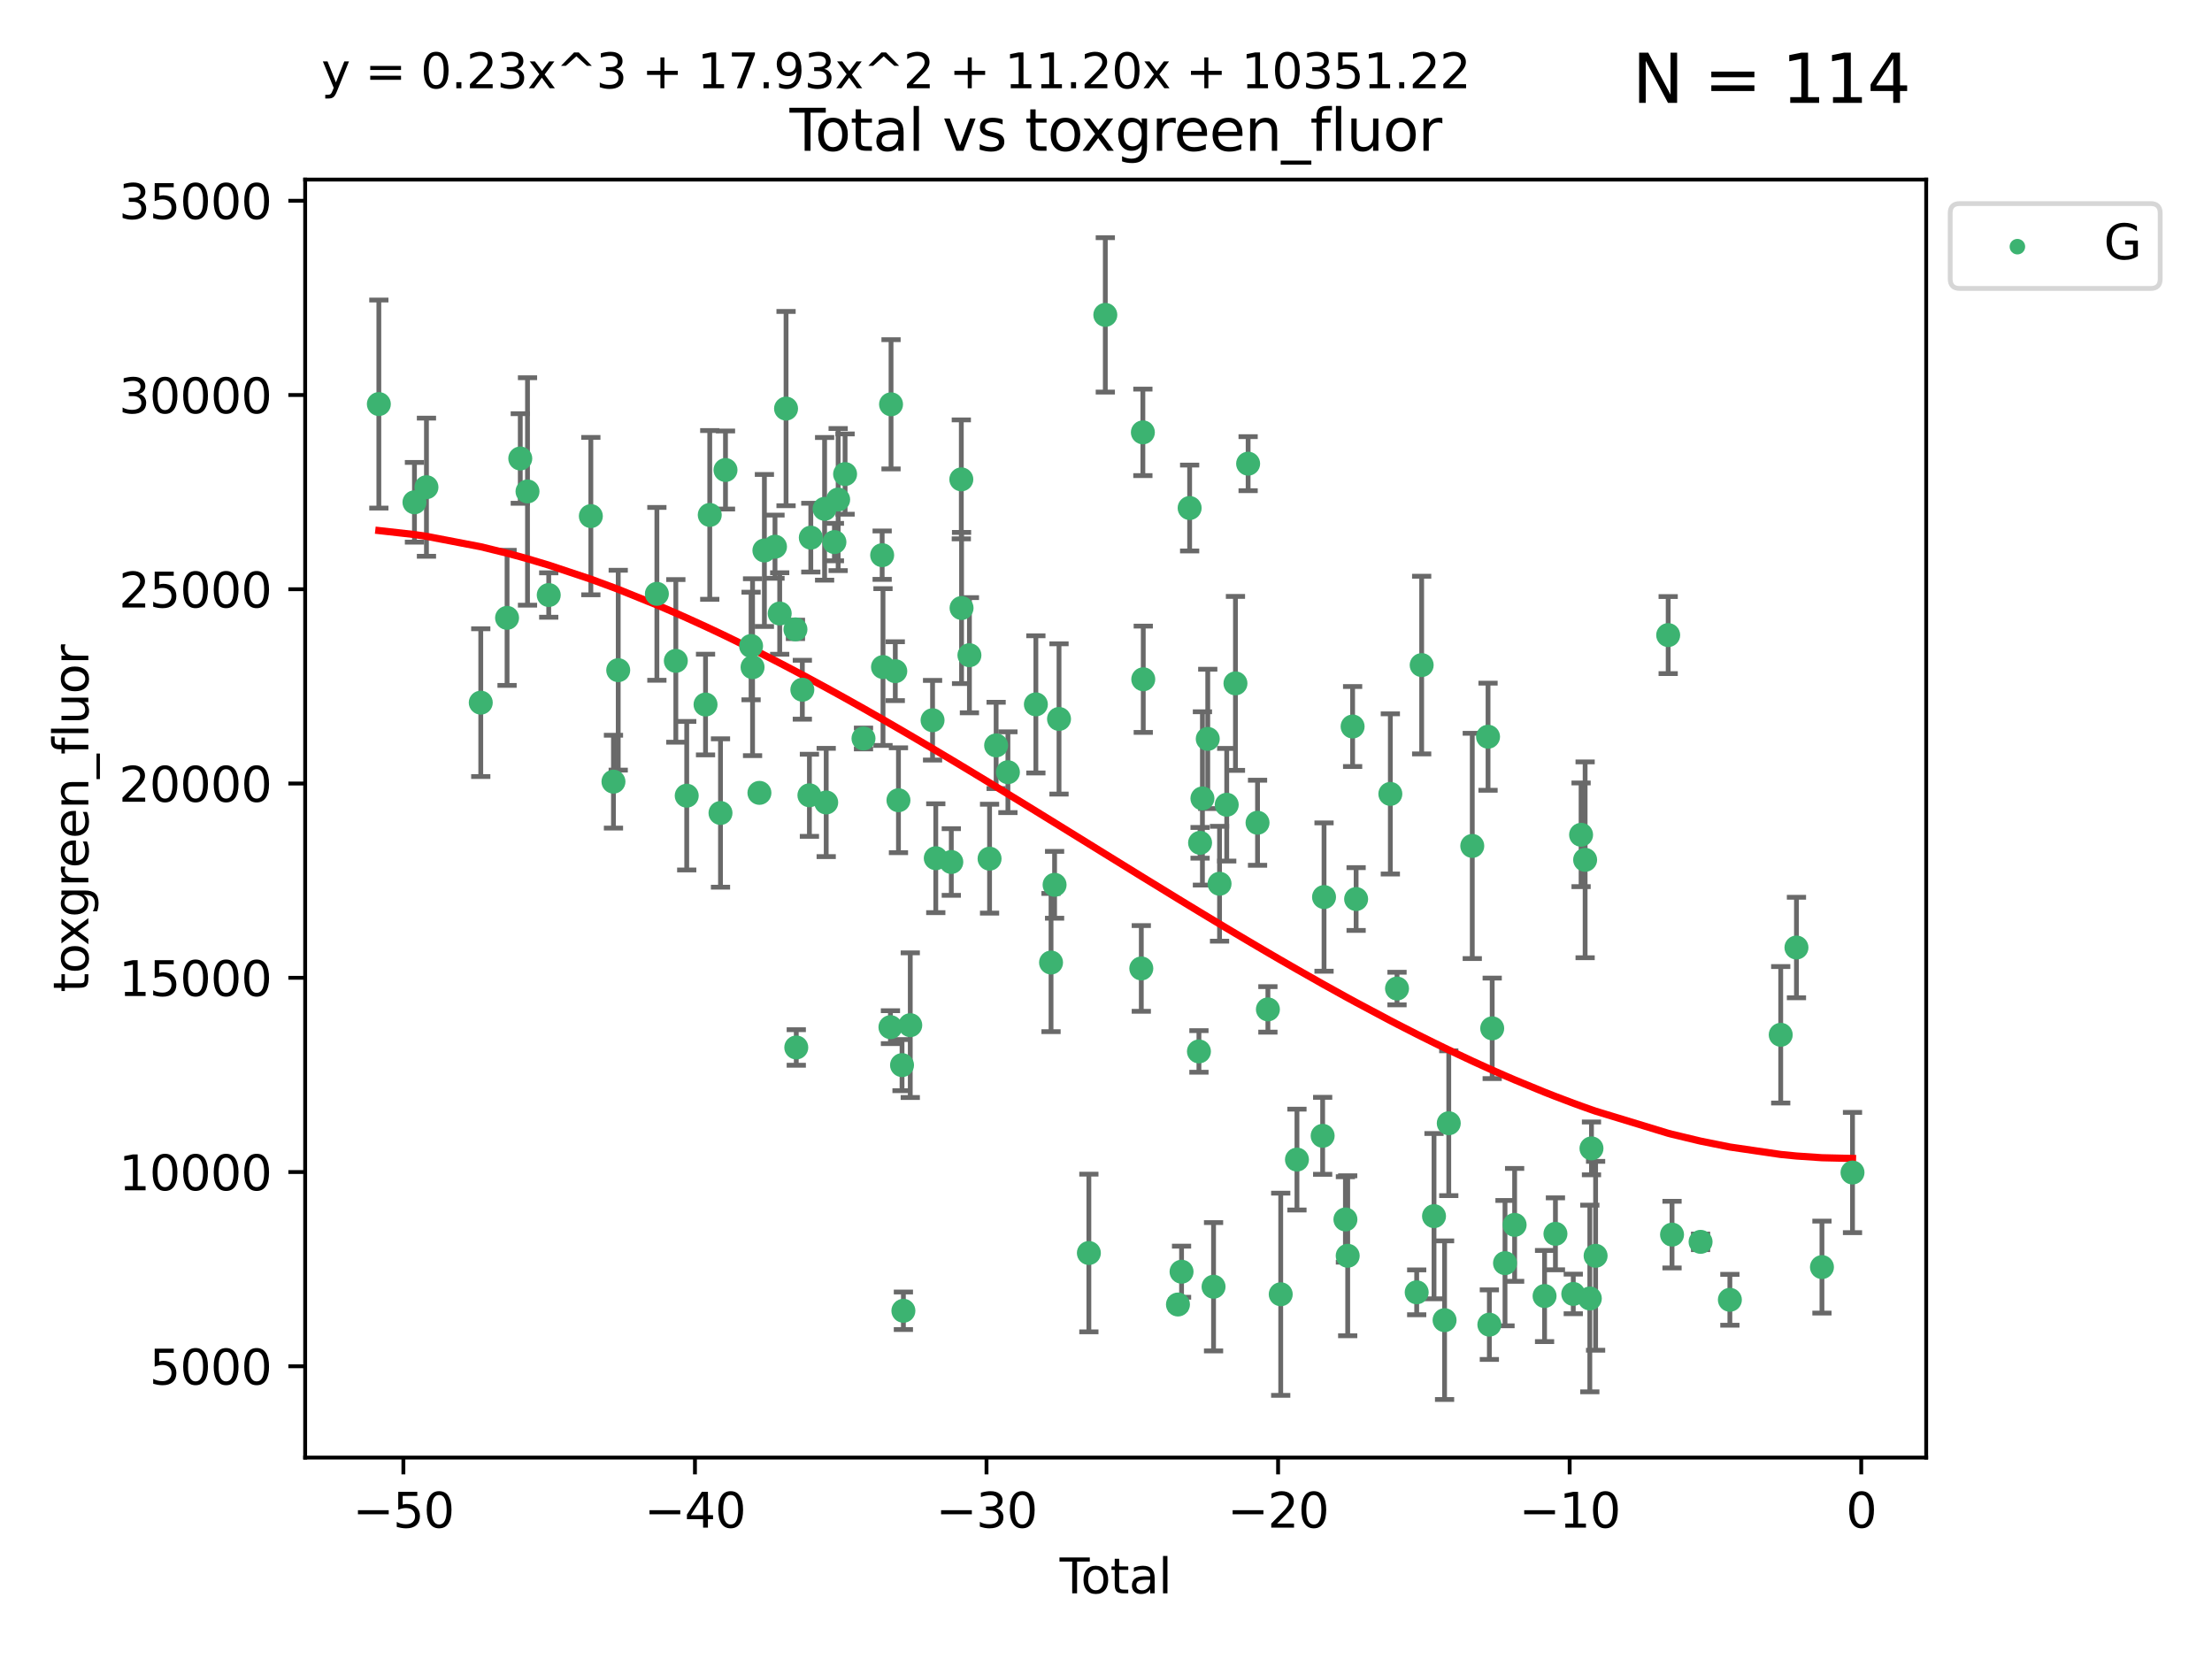 <?xml version="1.0" encoding="utf-8" standalone="no"?>
<!DOCTYPE svg PUBLIC "-//W3C//DTD SVG 1.1//EN"
  "http://www.w3.org/Graphics/SVG/1.1/DTD/svg11.dtd">
<svg xmlns:xlink="http://www.w3.org/1999/xlink" width="460.8pt" height="345.6pt" viewBox="0 0 460.8 345.6" xmlns="http://www.w3.org/2000/svg" version="1.1">
 <defs>
  <style type="text/css">*{stroke-linejoin: round; stroke-linecap: butt}</style>
 </defs>
 <g id="figure_1">
  <g id="patch_1">
   <path d="M 0 345.6 
L 460.8 345.6 
L 460.8 0 
L 0 0 
z
" style="fill: #ffffff"/>
  </g>
  <g id="axes_1">
   <g id="patch_2">
    <path d="M 63.571 303.64 
L 401.26 303.64 
L 401.26 37.411 
L 63.571 37.411 
z
" style="fill: #ffffff"/>
   </g>
   <g id="PathCollection_1">
    <defs>
     <path id="m86f4a83448" d="M 0 1.118 
C 0.297 1.118 0.581 1 0.791 0.791 
C 1 0.581 1.118 0.297 1.118 0 
C 1.118 -0.297 1 -0.581 0.791 -0.791 
C 0.581 -1 0.297 -1.118 0 -1.118 
C -0.297 -1.118 -0.581 -1 -0.791 -0.791 
C -1 -0.581 -1.118 -0.297 -1.118 0 
C -1.118 0.297 -1 0.581 -0.791 0.791 
C -0.581 1 -0.297 1.118 0 1.118 
z
" style="stroke: #3cb371"/>
    </defs>
    <g clip-path="url(#p7e13e1e15d)">
     <use xlink:href="#m86f4a83448" x="78.921" y="84.173" style="fill: #3cb371; stroke: #3cb371"/>
     <use xlink:href="#m86f4a83448" x="86.339" y="104.636" style="fill: #3cb371; stroke: #3cb371"/>
     <use xlink:href="#m86f4a83448" x="88.838" y="101.492" style="fill: #3cb371; stroke: #3cb371"/>
     <use xlink:href="#m86f4a83448" x="100.152" y="146.373" style="fill: #3cb371; stroke: #3cb371"/>
     <use xlink:href="#m86f4a83448" x="105.631" y="128.712" style="fill: #3cb371; stroke: #3cb371"/>
     <use xlink:href="#m86f4a83448" x="108.382" y="95.512" style="fill: #3cb371; stroke: #3cb371"/>
     <use xlink:href="#m86f4a83448" x="109.89" y="102.376" style="fill: #3cb371; stroke: #3cb371"/>
     <use xlink:href="#m86f4a83448" x="114.312" y="123.955" style="fill: #3cb371; stroke: #3cb371"/>
     <use xlink:href="#m86f4a83448" x="123.084" y="107.513" style="fill: #3cb371; stroke: #3cb371"/>
     <use xlink:href="#m86f4a83448" x="127.796" y="162.832" style="fill: #3cb371; stroke: #3cb371"/>
     <use xlink:href="#m86f4a83448" x="128.787" y="139.61" style="fill: #3cb371; stroke: #3cb371"/>
     <use xlink:href="#m86f4a83448" x="136.84" y="123.708" style="fill: #3cb371; stroke: #3cb371"/>
     <use xlink:href="#m86f4a83448" x="140.788" y="137.672" style="fill: #3cb371; stroke: #3cb371"/>
     <use xlink:href="#m86f4a83448" x="143.057" y="165.757" style="fill: #3cb371; stroke: #3cb371"/>
     <use xlink:href="#m86f4a83448" x="146.976" y="146.767" style="fill: #3cb371; stroke: #3cb371"/>
     <use xlink:href="#m86f4a83448" x="147.855" y="107.27" style="fill: #3cb371; stroke: #3cb371"/>
     <use xlink:href="#m86f4a83448" x="150.093" y="169.361" style="fill: #3cb371; stroke: #3cb371"/>
     <use xlink:href="#m86f4a83448" x="151.134" y="97.911" style="fill: #3cb371; stroke: #3cb371"/>
     <use xlink:href="#m86f4a83448" x="156.464" y="134.572" style="fill: #3cb371; stroke: #3cb371"/>
     <use xlink:href="#m86f4a83448" x="156.772" y="138.989" style="fill: #3cb371; stroke: #3cb371"/>
     <use xlink:href="#m86f4a83448" x="158.203" y="165.167" style="fill: #3cb371; stroke: #3cb371"/>
     <use xlink:href="#m86f4a83448" x="159.239" y="114.671" style="fill: #3cb371; stroke: #3cb371"/>
     <use xlink:href="#m86f4a83448" x="161.446" y="113.885" style="fill: #3cb371; stroke: #3cb371"/>
     <use xlink:href="#m86f4a83448" x="162.427" y="127.805" style="fill: #3cb371; stroke: #3cb371"/>
     <use xlink:href="#m86f4a83448" x="163.749" y="85.115" style="fill: #3cb371; stroke: #3cb371"/>
     <use xlink:href="#m86f4a83448" x="165.705" y="131.112" style="fill: #3cb371; stroke: #3cb371"/>
     <use xlink:href="#m86f4a83448" x="165.879" y="218.208" style="fill: #3cb371; stroke: #3cb371"/>
     <use xlink:href="#m86f4a83448" x="167.142" y="143.681" style="fill: #3cb371; stroke: #3cb371"/>
     <use xlink:href="#m86f4a83448" x="168.616" y="165.672" style="fill: #3cb371; stroke: #3cb371"/>
     <use xlink:href="#m86f4a83448" x="168.906" y="112.002" style="fill: #3cb371; stroke: #3cb371"/>
     <use xlink:href="#m86f4a83448" x="171.78" y="105.999" style="fill: #3cb371; stroke: #3cb371"/>
     <use xlink:href="#m86f4a83448" x="172.113" y="167.167" style="fill: #3cb371; stroke: #3cb371"/>
     <use xlink:href="#m86f4a83448" x="173.824" y="112.924" style="fill: #3cb371; stroke: #3cb371"/>
     <use xlink:href="#m86f4a83448" x="174.603" y="104.069" style="fill: #3cb371; stroke: #3cb371"/>
     <use xlink:href="#m86f4a83448" x="176.047" y="98.759" style="fill: #3cb371; stroke: #3cb371"/>
     <use xlink:href="#m86f4a83448" x="179.882" y="153.838" style="fill: #3cb371; stroke: #3cb371"/>
     <use xlink:href="#m86f4a83448" x="183.77" y="115.652" style="fill: #3cb371; stroke: #3cb371"/>
     <use xlink:href="#m86f4a83448" x="183.945" y="138.958" style="fill: #3cb371; stroke: #3cb371"/>
     <use xlink:href="#m86f4a83448" x="185.495" y="213.975" style="fill: #3cb371; stroke: #3cb371"/>
     <use xlink:href="#m86f4a83448" x="185.62" y="84.223" style="fill: #3cb371; stroke: #3cb371"/>
     <use xlink:href="#m86f4a83448" x="186.505" y="139.818" style="fill: #3cb371; stroke: #3cb371"/>
     <use xlink:href="#m86f4a83448" x="187.165" y="166.706" style="fill: #3cb371; stroke: #3cb371"/>
     <use xlink:href="#m86f4a83448" x="187.909" y="221.883" style="fill: #3cb371; stroke: #3cb371"/>
     <use xlink:href="#m86f4a83448" x="188.194" y="273.057" style="fill: #3cb371; stroke: #3cb371"/>
     <use xlink:href="#m86f4a83448" x="189.625" y="213.562" style="fill: #3cb371; stroke: #3cb371"/>
     <use xlink:href="#m86f4a83448" x="194.27" y="150.036" style="fill: #3cb371; stroke: #3cb371"/>
     <use xlink:href="#m86f4a83448" x="194.94" y="178.78" style="fill: #3cb371; stroke: #3cb371"/>
     <use xlink:href="#m86f4a83448" x="198.174" y="179.57" style="fill: #3cb371; stroke: #3cb371"/>
     <use xlink:href="#m86f4a83448" x="200.26" y="99.86" style="fill: #3cb371; stroke: #3cb371"/>
     <use xlink:href="#m86f4a83448" x="200.31" y="126.657" style="fill: #3cb371; stroke: #3cb371"/>
     <use xlink:href="#m86f4a83448" x="201.949" y="136.492" style="fill: #3cb371; stroke: #3cb371"/>
     <use xlink:href="#m86f4a83448" x="206.145" y="178.877" style="fill: #3cb371; stroke: #3cb371"/>
     <use xlink:href="#m86f4a83448" x="207.512" y="155.281" style="fill: #3cb371; stroke: #3cb371"/>
     <use xlink:href="#m86f4a83448" x="209.967" y="160.863" style="fill: #3cb371; stroke: #3cb371"/>
     <use xlink:href="#m86f4a83448" x="215.791" y="146.735" style="fill: #3cb371; stroke: #3cb371"/>
     <use xlink:href="#m86f4a83448" x="218.951" y="200.512" style="fill: #3cb371; stroke: #3cb371"/>
     <use xlink:href="#m86f4a83448" x="219.69" y="184.321" style="fill: #3cb371; stroke: #3cb371"/>
     <use xlink:href="#m86f4a83448" x="220.613" y="149.77" style="fill: #3cb371; stroke: #3cb371"/>
     <use xlink:href="#m86f4a83448" x="226.832" y="261.024" style="fill: #3cb371; stroke: #3cb371"/>
     <use xlink:href="#m86f4a83448" x="230.257" y="65.595" style="fill: #3cb371; stroke: #3cb371"/>
     <use xlink:href="#m86f4a83448" x="237.754" y="201.743" style="fill: #3cb371; stroke: #3cb371"/>
     <use xlink:href="#m86f4a83448" x="238.082" y="90.069" style="fill: #3cb371; stroke: #3cb371"/>
     <use xlink:href="#m86f4a83448" x="238.163" y="141.503" style="fill: #3cb371; stroke: #3cb371"/>
     <use xlink:href="#m86f4a83448" x="245.39" y="271.752" style="fill: #3cb371; stroke: #3cb371"/>
     <use xlink:href="#m86f4a83448" x="246.139" y="264.922" style="fill: #3cb371; stroke: #3cb371"/>
     <use xlink:href="#m86f4a83448" x="247.824" y="105.83" style="fill: #3cb371; stroke: #3cb371"/>
     <use xlink:href="#m86f4a83448" x="249.761" y="219.033" style="fill: #3cb371; stroke: #3cb371"/>
     <use xlink:href="#m86f4a83448" x="249.998" y="175.575" style="fill: #3cb371; stroke: #3cb371"/>
     <use xlink:href="#m86f4a83448" x="250.488" y="166.323" style="fill: #3cb371; stroke: #3cb371"/>
     <use xlink:href="#m86f4a83448" x="251.597" y="153.926" style="fill: #3cb371; stroke: #3cb371"/>
     <use xlink:href="#m86f4a83448" x="252.806" y="268.051" style="fill: #3cb371; stroke: #3cb371"/>
     <use xlink:href="#m86f4a83448" x="254.054" y="184.102" style="fill: #3cb371; stroke: #3cb371"/>
     <use xlink:href="#m86f4a83448" x="255.55" y="167.643" style="fill: #3cb371; stroke: #3cb371"/>
     <use xlink:href="#m86f4a83448" x="257.368" y="142.362" style="fill: #3cb371; stroke: #3cb371"/>
     <use xlink:href="#m86f4a83448" x="260.007" y="96.591" style="fill: #3cb371; stroke: #3cb371"/>
     <use xlink:href="#m86f4a83448" x="261.969" y="171.392" style="fill: #3cb371; stroke: #3cb371"/>
     <use xlink:href="#m86f4a83448" x="264.127" y="210.273" style="fill: #3cb371; stroke: #3cb371"/>
     <use xlink:href="#m86f4a83448" x="266.798" y="269.618" style="fill: #3cb371; stroke: #3cb371"/>
     <use xlink:href="#m86f4a83448" x="270.179" y="241.561" style="fill: #3cb371; stroke: #3cb371"/>
     <use xlink:href="#m86f4a83448" x="275.532" y="236.612" style="fill: #3cb371; stroke: #3cb371"/>
     <use xlink:href="#m86f4a83448" x="275.821" y="186.874" style="fill: #3cb371; stroke: #3cb371"/>
     <use xlink:href="#m86f4a83448" x="280.275" y="254.033" style="fill: #3cb371; stroke: #3cb371"/>
     <use xlink:href="#m86f4a83448" x="280.751" y="261.6" style="fill: #3cb371; stroke: #3cb371"/>
     <use xlink:href="#m86f4a83448" x="281.774" y="151.347" style="fill: #3cb371; stroke: #3cb371"/>
     <use xlink:href="#m86f4a83448" x="282.505" y="187.286" style="fill: #3cb371; stroke: #3cb371"/>
     <use xlink:href="#m86f4a83448" x="289.633" y="165.385" style="fill: #3cb371; stroke: #3cb371"/>
     <use xlink:href="#m86f4a83448" x="291.025" y="205.931" style="fill: #3cb371; stroke: #3cb371"/>
     <use xlink:href="#m86f4a83448" x="295.122" y="269.212" style="fill: #3cb371; stroke: #3cb371"/>
     <use xlink:href="#m86f4a83448" x="296.16" y="138.549" style="fill: #3cb371; stroke: #3cb371"/>
     <use xlink:href="#m86f4a83448" x="298.732" y="253.346" style="fill: #3cb371; stroke: #3cb371"/>
     <use xlink:href="#m86f4a83448" x="300.931" y="275.016" style="fill: #3cb371; stroke: #3cb371"/>
     <use xlink:href="#m86f4a83448" x="301.805" y="233.991" style="fill: #3cb371; stroke: #3cb371"/>
     <use xlink:href="#m86f4a83448" x="306.701" y="176.222" style="fill: #3cb371; stroke: #3cb371"/>
     <use xlink:href="#m86f4a83448" x="309.986" y="153.473" style="fill: #3cb371; stroke: #3cb371"/>
     <use xlink:href="#m86f4a83448" x="310.26" y="275.95" style="fill: #3cb371; stroke: #3cb371"/>
     <use xlink:href="#m86f4a83448" x="310.853" y="214.222" style="fill: #3cb371; stroke: #3cb371"/>
     <use xlink:href="#m86f4a83448" x="313.521" y="263.135" style="fill: #3cb371; stroke: #3cb371"/>
     <use xlink:href="#m86f4a83448" x="315.524" y="255.162" style="fill: #3cb371; stroke: #3cb371"/>
     <use xlink:href="#m86f4a83448" x="321.762" y="269.987" style="fill: #3cb371; stroke: #3cb371"/>
     <use xlink:href="#m86f4a83448" x="324.026" y="257.03" style="fill: #3cb371; stroke: #3cb371"/>
     <use xlink:href="#m86f4a83448" x="327.742" y="269.549" style="fill: #3cb371; stroke: #3cb371"/>
     <use xlink:href="#m86f4a83448" x="329.369" y="173.901" style="fill: #3cb371; stroke: #3cb371"/>
     <use xlink:href="#m86f4a83448" x="330.211" y="179.118" style="fill: #3cb371; stroke: #3cb371"/>
     <use xlink:href="#m86f4a83448" x="331.188" y="270.498" style="fill: #3cb371; stroke: #3cb371"/>
     <use xlink:href="#m86f4a83448" x="331.534" y="239.232" style="fill: #3cb371; stroke: #3cb371"/>
     <use xlink:href="#m86f4a83448" x="332.395" y="261.604" style="fill: #3cb371; stroke: #3cb371"/>
     <use xlink:href="#m86f4a83448" x="347.512" y="132.3" style="fill: #3cb371; stroke: #3cb371"/>
     <use xlink:href="#m86f4a83448" x="348.316" y="257.193" style="fill: #3cb371; stroke: #3cb371"/>
     <use xlink:href="#m86f4a83448" x="354.261" y="258.698" style="fill: #3cb371; stroke: #3cb371"/>
     <use xlink:href="#m86f4a83448" x="360.365" y="270.772" style="fill: #3cb371; stroke: #3cb371"/>
     <use xlink:href="#m86f4a83448" x="370.957" y="215.565" style="fill: #3cb371; stroke: #3cb371"/>
     <use xlink:href="#m86f4a83448" x="374.235" y="197.387" style="fill: #3cb371; stroke: #3cb371"/>
     <use xlink:href="#m86f4a83448" x="379.546" y="263.958" style="fill: #3cb371; stroke: #3cb371"/>
     <use xlink:href="#m86f4a83448" x="385.911" y="244.257" style="fill: #3cb371; stroke: #3cb371"/>
    </g>
   </g>
   <g id="matplotlib.axis_1">
    <g id="xtick_1">
     <g id="line2d_1">
      <defs>
       <path id="mbc0257c36a" d="M 0 0 
L 0 3.5 
" style="stroke: #000000; stroke-width: 0.8"/>
      </defs>
      <g>
       <use xlink:href="#mbc0257c36a" x="84.033" y="303.64" style="stroke: #000000; stroke-width: 0.8"/>
      </g>
     </g>
     <g id="text_1">
      <!-- −50 -->
      <g transform="translate(73.48 318.238)scale(0.1 -0.1)">
       <defs>
        <path id="DejaVuSans-2212" d="M 678 2272 
L 4684 2272 
L 4684 1741 
L 678 1741 
L 678 2272 
z
" transform="scale(0.016)"/>
        <path id="DejaVuSans-35" d="M 691 4666 
L 3169 4666 
L 3169 4134 
L 1269 4134 
L 1269 2991 
Q 1406 3038 1543 3061 
Q 1681 3084 1819 3084 
Q 2600 3084 3056 2656 
Q 3513 2228 3513 1497 
Q 3513 744 3044 326 
Q 2575 -91 1722 -91 
Q 1428 -91 1123 -41 
Q 819 9 494 109 
L 494 744 
Q 775 591 1075 516 
Q 1375 441 1709 441 
Q 2250 441 2565 725 
Q 2881 1009 2881 1497 
Q 2881 1984 2565 2268 
Q 2250 2553 1709 2553 
Q 1456 2553 1204 2497 
Q 953 2441 691 2322 
L 691 4666 
z
" transform="scale(0.016)"/>
        <path id="DejaVuSans-30" d="M 2034 4250 
Q 1547 4250 1301 3770 
Q 1056 3291 1056 2328 
Q 1056 1369 1301 889 
Q 1547 409 2034 409 
Q 2525 409 2770 889 
Q 3016 1369 3016 2328 
Q 3016 3291 2770 3770 
Q 2525 4250 2034 4250 
z
M 2034 4750 
Q 2819 4750 3233 4129 
Q 3647 3509 3647 2328 
Q 3647 1150 3233 529 
Q 2819 -91 2034 -91 
Q 1250 -91 836 529 
Q 422 1150 422 2328 
Q 422 3509 836 4129 
Q 1250 4750 2034 4750 
z
" transform="scale(0.016)"/>
       </defs>
       <use xlink:href="#DejaVuSans-2212"/>
       <use xlink:href="#DejaVuSans-35" x="83.789"/>
       <use xlink:href="#DejaVuSans-30" x="147.412"/>
      </g>
     </g>
    </g>
    <g id="xtick_2">
     <g id="line2d_2">
      <g>
       <use xlink:href="#mbc0257c36a" x="144.772" y="303.64" style="stroke: #000000; stroke-width: 0.8"/>
      </g>
     </g>
     <g id="text_2">
      <!-- −40 -->
      <g transform="translate(134.219 318.238)scale(0.1 -0.1)">
       <defs>
        <path id="DejaVuSans-34" d="M 2419 4116 
L 825 1625 
L 2419 1625 
L 2419 4116 
z
M 2253 4666 
L 3047 4666 
L 3047 1625 
L 3713 1625 
L 3713 1100 
L 3047 1100 
L 3047 0 
L 2419 0 
L 2419 1100 
L 313 1100 
L 313 1709 
L 2253 4666 
z
" transform="scale(0.016)"/>
       </defs>
       <use xlink:href="#DejaVuSans-2212"/>
       <use xlink:href="#DejaVuSans-34" x="83.789"/>
       <use xlink:href="#DejaVuSans-30" x="147.412"/>
      </g>
     </g>
    </g>
    <g id="xtick_3">
     <g id="line2d_3">
      <g>
       <use xlink:href="#mbc0257c36a" x="205.51" y="303.64" style="stroke: #000000; stroke-width: 0.8"/>
      </g>
     </g>
     <g id="text_3">
      <!-- −30 -->
      <g transform="translate(194.958 318.238)scale(0.1 -0.1)">
       <defs>
        <path id="DejaVuSans-33" d="M 2597 2516 
Q 3050 2419 3304 2112 
Q 3559 1806 3559 1356 
Q 3559 666 3084 287 
Q 2609 -91 1734 -91 
Q 1441 -91 1130 -33 
Q 819 25 488 141 
L 488 750 
Q 750 597 1062 519 
Q 1375 441 1716 441 
Q 2309 441 2620 675 
Q 2931 909 2931 1356 
Q 2931 1769 2642 2001 
Q 2353 2234 1838 2234 
L 1294 2234 
L 1294 2753 
L 1863 2753 
Q 2328 2753 2575 2939 
Q 2822 3125 2822 3475 
Q 2822 3834 2567 4026 
Q 2313 4219 1838 4219 
Q 1578 4219 1281 4162 
Q 984 4106 628 3988 
L 628 4550 
Q 988 4650 1302 4700 
Q 1616 4750 1894 4750 
Q 2613 4750 3031 4423 
Q 3450 4097 3450 3541 
Q 3450 3153 3228 2886 
Q 3006 2619 2597 2516 
z
" transform="scale(0.016)"/>
       </defs>
       <use xlink:href="#DejaVuSans-2212"/>
       <use xlink:href="#DejaVuSans-33" x="83.789"/>
       <use xlink:href="#DejaVuSans-30" x="147.412"/>
      </g>
     </g>
    </g>
    <g id="xtick_4">
     <g id="line2d_4">
      <g>
       <use xlink:href="#mbc0257c36a" x="266.249" y="303.64" style="stroke: #000000; stroke-width: 0.8"/>
      </g>
     </g>
     <g id="text_4">
      <!-- −20 -->
      <g transform="translate(255.697 318.238)scale(0.1 -0.1)">
       <defs>
        <path id="DejaVuSans-32" d="M 1228 531 
L 3431 531 
L 3431 0 
L 469 0 
L 469 531 
Q 828 903 1448 1529 
Q 2069 2156 2228 2338 
Q 2531 2678 2651 2914 
Q 2772 3150 2772 3378 
Q 2772 3750 2511 3984 
Q 2250 4219 1831 4219 
Q 1534 4219 1204 4116 
Q 875 4013 500 3803 
L 500 4441 
Q 881 4594 1212 4672 
Q 1544 4750 1819 4750 
Q 2544 4750 2975 4387 
Q 3406 4025 3406 3419 
Q 3406 3131 3298 2873 
Q 3191 2616 2906 2266 
Q 2828 2175 2409 1742 
Q 1991 1309 1228 531 
z
" transform="scale(0.016)"/>
       </defs>
       <use xlink:href="#DejaVuSans-2212"/>
       <use xlink:href="#DejaVuSans-32" x="83.789"/>
       <use xlink:href="#DejaVuSans-30" x="147.412"/>
      </g>
     </g>
    </g>
    <g id="xtick_5">
     <g id="line2d_5">
      <g>
       <use xlink:href="#mbc0257c36a" x="326.988" y="303.64" style="stroke: #000000; stroke-width: 0.8"/>
      </g>
     </g>
     <g id="text_5">
      <!-- −10 -->
      <g transform="translate(316.436 318.238)scale(0.1 -0.1)">
       <defs>
        <path id="DejaVuSans-31" d="M 794 531 
L 1825 531 
L 1825 4091 
L 703 3866 
L 703 4441 
L 1819 4666 
L 2450 4666 
L 2450 531 
L 3481 531 
L 3481 0 
L 794 0 
L 794 531 
z
" transform="scale(0.016)"/>
       </defs>
       <use xlink:href="#DejaVuSans-2212"/>
       <use xlink:href="#DejaVuSans-31" x="83.789"/>
       <use xlink:href="#DejaVuSans-30" x="147.412"/>
      </g>
     </g>
    </g>
    <g id="xtick_6">
     <g id="line2d_6">
      <g>
       <use xlink:href="#mbc0257c36a" x="387.727" y="303.64" style="stroke: #000000; stroke-width: 0.8"/>
      </g>
     </g>
     <g id="text_6">
      <!-- 0 -->
      <g transform="translate(384.546 318.238)scale(0.1 -0.1)">
       <use xlink:href="#DejaVuSans-30"/>
      </g>
     </g>
    </g>
    <g id="text_7">
     <!-- Total -->
     <g transform="translate(220.739 331.917)scale(0.1 -0.1)">
      <defs>
       <path id="DejaVuSans-54" d="M -19 4666 
L 3928 4666 
L 3928 4134 
L 2272 4134 
L 2272 0 
L 1638 0 
L 1638 4134 
L -19 4134 
L -19 4666 
z
" transform="scale(0.016)"/>
       <path id="DejaVuSans-6f" d="M 1959 3097 
Q 1497 3097 1228 2736 
Q 959 2375 959 1747 
Q 959 1119 1226 758 
Q 1494 397 1959 397 
Q 2419 397 2687 759 
Q 2956 1122 2956 1747 
Q 2956 2369 2687 2733 
Q 2419 3097 1959 3097 
z
M 1959 3584 
Q 2709 3584 3137 3096 
Q 3566 2609 3566 1747 
Q 3566 888 3137 398 
Q 2709 -91 1959 -91 
Q 1206 -91 779 398 
Q 353 888 353 1747 
Q 353 2609 779 3096 
Q 1206 3584 1959 3584 
z
" transform="scale(0.016)"/>
       <path id="DejaVuSans-74" d="M 1172 4494 
L 1172 3500 
L 2356 3500 
L 2356 3053 
L 1172 3053 
L 1172 1153 
Q 1172 725 1289 603 
Q 1406 481 1766 481 
L 2356 481 
L 2356 0 
L 1766 0 
Q 1100 0 847 248 
Q 594 497 594 1153 
L 594 3053 
L 172 3053 
L 172 3500 
L 594 3500 
L 594 4494 
L 1172 4494 
z
" transform="scale(0.016)"/>
       <path id="DejaVuSans-61" d="M 2194 1759 
Q 1497 1759 1228 1600 
Q 959 1441 959 1056 
Q 959 750 1161 570 
Q 1363 391 1709 391 
Q 2188 391 2477 730 
Q 2766 1069 2766 1631 
L 2766 1759 
L 2194 1759 
z
M 3341 1997 
L 3341 0 
L 2766 0 
L 2766 531 
Q 2569 213 2275 61 
Q 1981 -91 1556 -91 
Q 1019 -91 701 211 
Q 384 513 384 1019 
Q 384 1609 779 1909 
Q 1175 2209 1959 2209 
L 2766 2209 
L 2766 2266 
Q 2766 2663 2505 2880 
Q 2244 3097 1772 3097 
Q 1472 3097 1187 3025 
Q 903 2953 641 2809 
L 641 3341 
Q 956 3463 1253 3523 
Q 1550 3584 1831 3584 
Q 2591 3584 2966 3190 
Q 3341 2797 3341 1997 
z
" transform="scale(0.016)"/>
       <path id="DejaVuSans-6c" d="M 603 4863 
L 1178 4863 
L 1178 0 
L 603 0 
L 603 4863 
z
" transform="scale(0.016)"/>
      </defs>
      <use xlink:href="#DejaVuSans-54"/>
      <use xlink:href="#DejaVuSans-6f" x="44.084"/>
      <use xlink:href="#DejaVuSans-74" x="105.266"/>
      <use xlink:href="#DejaVuSans-61" x="144.475"/>
      <use xlink:href="#DejaVuSans-6c" x="205.754"/>
     </g>
    </g>
   </g>
   <g id="matplotlib.axis_2">
    <g id="ytick_1">
     <g id="line2d_7">
      <defs>
       <path id="m85e83618a3" d="M 0 0 
L -3.5 0 
" style="stroke: #000000; stroke-width: 0.8"/>
      </defs>
      <g>
       <use xlink:href="#m85e83618a3" x="63.571" y="284.623" style="stroke: #000000; stroke-width: 0.8"/>
      </g>
     </g>
     <g id="text_8">
      <!-- 5000 -->
      <g transform="translate(31.121 288.422)scale(0.1 -0.1)">
       <use xlink:href="#DejaVuSans-35"/>
       <use xlink:href="#DejaVuSans-30" x="63.623"/>
       <use xlink:href="#DejaVuSans-30" x="127.246"/>
       <use xlink:href="#DejaVuSans-30" x="190.869"/>
      </g>
     </g>
    </g>
    <g id="ytick_2">
     <g id="line2d_8">
      <g>
       <use xlink:href="#m85e83618a3" x="63.571" y="244.155" style="stroke: #000000; stroke-width: 0.8"/>
      </g>
     </g>
     <g id="text_9">
      <!-- 10000 -->
      <g transform="translate(24.759 247.955)scale(0.1 -0.1)">
       <use xlink:href="#DejaVuSans-31"/>
       <use xlink:href="#DejaVuSans-30" x="63.623"/>
       <use xlink:href="#DejaVuSans-30" x="127.246"/>
       <use xlink:href="#DejaVuSans-30" x="190.869"/>
       <use xlink:href="#DejaVuSans-30" x="254.492"/>
      </g>
     </g>
    </g>
    <g id="ytick_3">
     <g id="line2d_9">
      <g>
       <use xlink:href="#m85e83618a3" x="63.571" y="203.688" style="stroke: #000000; stroke-width: 0.8"/>
      </g>
     </g>
     <g id="text_10">
      <!-- 15000 -->
      <g transform="translate(24.759 207.487)scale(0.1 -0.1)">
       <use xlink:href="#DejaVuSans-31"/>
       <use xlink:href="#DejaVuSans-35" x="63.623"/>
       <use xlink:href="#DejaVuSans-30" x="127.246"/>
       <use xlink:href="#DejaVuSans-30" x="190.869"/>
       <use xlink:href="#DejaVuSans-30" x="254.492"/>
      </g>
     </g>
    </g>
    <g id="ytick_4">
     <g id="line2d_10">
      <g>
       <use xlink:href="#m85e83618a3" x="63.571" y="163.221" style="stroke: #000000; stroke-width: 0.8"/>
      </g>
     </g>
     <g id="text_11">
      <!-- 20000 -->
      <g transform="translate(24.759 167.02)scale(0.1 -0.1)">
       <use xlink:href="#DejaVuSans-32"/>
       <use xlink:href="#DejaVuSans-30" x="63.623"/>
       <use xlink:href="#DejaVuSans-30" x="127.246"/>
       <use xlink:href="#DejaVuSans-30" x="190.869"/>
       <use xlink:href="#DejaVuSans-30" x="254.492"/>
      </g>
     </g>
    </g>
    <g id="ytick_5">
     <g id="line2d_11">
      <g>
       <use xlink:href="#m85e83618a3" x="63.571" y="122.754" style="stroke: #000000; stroke-width: 0.8"/>
      </g>
     </g>
     <g id="text_12">
      <!-- 25000 -->
      <g transform="translate(24.759 126.553)scale(0.1 -0.1)">
       <use xlink:href="#DejaVuSans-32"/>
       <use xlink:href="#DejaVuSans-35" x="63.623"/>
       <use xlink:href="#DejaVuSans-30" x="127.246"/>
       <use xlink:href="#DejaVuSans-30" x="190.869"/>
       <use xlink:href="#DejaVuSans-30" x="254.492"/>
      </g>
     </g>
    </g>
    <g id="ytick_6">
     <g id="line2d_12">
      <g>
       <use xlink:href="#m85e83618a3" x="63.571" y="82.286" style="stroke: #000000; stroke-width: 0.8"/>
      </g>
     </g>
     <g id="text_13">
      <!-- 30000 -->
      <g transform="translate(24.759 86.086)scale(0.1 -0.1)">
       <use xlink:href="#DejaVuSans-33"/>
       <use xlink:href="#DejaVuSans-30" x="63.623"/>
       <use xlink:href="#DejaVuSans-30" x="127.246"/>
       <use xlink:href="#DejaVuSans-30" x="190.869"/>
       <use xlink:href="#DejaVuSans-30" x="254.492"/>
      </g>
     </g>
    </g>
    <g id="ytick_7">
     <g id="line2d_13">
      <g>
       <use xlink:href="#m85e83618a3" x="63.571" y="41.819" style="stroke: #000000; stroke-width: 0.8"/>
      </g>
     </g>
     <g id="text_14">
      <!-- 35000 -->
      <g transform="translate(24.759 45.618)scale(0.1 -0.1)">
       <use xlink:href="#DejaVuSans-33"/>
       <use xlink:href="#DejaVuSans-35" x="63.623"/>
       <use xlink:href="#DejaVuSans-30" x="127.246"/>
       <use xlink:href="#DejaVuSans-30" x="190.869"/>
       <use xlink:href="#DejaVuSans-30" x="254.492"/>
      </g>
     </g>
    </g>
    <g id="text_15">
     <!-- toxgreen_fluor -->
     <g transform="translate(18.401 206.72)rotate(-90)scale(0.1 -0.1)">
      <defs>
       <path id="DejaVuSans-78" d="M 3513 3500 
L 2247 1797 
L 3578 0 
L 2900 0 
L 1881 1375 
L 863 0 
L 184 0 
L 1544 1831 
L 300 3500 
L 978 3500 
L 1906 2253 
L 2834 3500 
L 3513 3500 
z
" transform="scale(0.016)"/>
       <path id="DejaVuSans-67" d="M 2906 1791 
Q 2906 2416 2648 2759 
Q 2391 3103 1925 3103 
Q 1463 3103 1205 2759 
Q 947 2416 947 1791 
Q 947 1169 1205 825 
Q 1463 481 1925 481 
Q 2391 481 2648 825 
Q 2906 1169 2906 1791 
z
M 3481 434 
Q 3481 -459 3084 -895 
Q 2688 -1331 1869 -1331 
Q 1566 -1331 1297 -1286 
Q 1028 -1241 775 -1147 
L 775 -588 
Q 1028 -725 1275 -790 
Q 1522 -856 1778 -856 
Q 2344 -856 2625 -561 
Q 2906 -266 2906 331 
L 2906 616 
Q 2728 306 2450 153 
Q 2172 0 1784 0 
Q 1141 0 747 490 
Q 353 981 353 1791 
Q 353 2603 747 3093 
Q 1141 3584 1784 3584 
Q 2172 3584 2450 3431 
Q 2728 3278 2906 2969 
L 2906 3500 
L 3481 3500 
L 3481 434 
z
" transform="scale(0.016)"/>
       <path id="DejaVuSans-72" d="M 2631 2963 
Q 2534 3019 2420 3045 
Q 2306 3072 2169 3072 
Q 1681 3072 1420 2755 
Q 1159 2438 1159 1844 
L 1159 0 
L 581 0 
L 581 3500 
L 1159 3500 
L 1159 2956 
Q 1341 3275 1631 3429 
Q 1922 3584 2338 3584 
Q 2397 3584 2469 3576 
Q 2541 3569 2628 3553 
L 2631 2963 
z
" transform="scale(0.016)"/>
       <path id="DejaVuSans-65" d="M 3597 1894 
L 3597 1613 
L 953 1613 
Q 991 1019 1311 708 
Q 1631 397 2203 397 
Q 2534 397 2845 478 
Q 3156 559 3463 722 
L 3463 178 
Q 3153 47 2828 -22 
Q 2503 -91 2169 -91 
Q 1331 -91 842 396 
Q 353 884 353 1716 
Q 353 2575 817 3079 
Q 1281 3584 2069 3584 
Q 2775 3584 3186 3129 
Q 3597 2675 3597 1894 
z
M 3022 2063 
Q 3016 2534 2758 2815 
Q 2500 3097 2075 3097 
Q 1594 3097 1305 2825 
Q 1016 2553 972 2059 
L 3022 2063 
z
" transform="scale(0.016)"/>
       <path id="DejaVuSans-6e" d="M 3513 2113 
L 3513 0 
L 2938 0 
L 2938 2094 
Q 2938 2591 2744 2837 
Q 2550 3084 2163 3084 
Q 1697 3084 1428 2787 
Q 1159 2491 1159 1978 
L 1159 0 
L 581 0 
L 581 3500 
L 1159 3500 
L 1159 2956 
Q 1366 3272 1645 3428 
Q 1925 3584 2291 3584 
Q 2894 3584 3203 3211 
Q 3513 2838 3513 2113 
z
" transform="scale(0.016)"/>
       <path id="DejaVuSans-5f" d="M 3263 -1063 
L 3263 -1509 
L -63 -1509 
L -63 -1063 
L 3263 -1063 
z
" transform="scale(0.016)"/>
       <path id="DejaVuSans-66" d="M 2375 4863 
L 2375 4384 
L 1825 4384 
Q 1516 4384 1395 4259 
Q 1275 4134 1275 3809 
L 1275 3500 
L 2222 3500 
L 2222 3053 
L 1275 3053 
L 1275 0 
L 697 0 
L 697 3053 
L 147 3053 
L 147 3500 
L 697 3500 
L 697 3744 
Q 697 4328 969 4595 
Q 1241 4863 1831 4863 
L 2375 4863 
z
" transform="scale(0.016)"/>
       <path id="DejaVuSans-75" d="M 544 1381 
L 544 3500 
L 1119 3500 
L 1119 1403 
Q 1119 906 1312 657 
Q 1506 409 1894 409 
Q 2359 409 2629 706 
Q 2900 1003 2900 1516 
L 2900 3500 
L 3475 3500 
L 3475 0 
L 2900 0 
L 2900 538 
Q 2691 219 2414 64 
Q 2138 -91 1772 -91 
Q 1169 -91 856 284 
Q 544 659 544 1381 
z
M 1991 3584 
L 1991 3584 
z
" transform="scale(0.016)"/>
      </defs>
      <use xlink:href="#DejaVuSans-74"/>
      <use xlink:href="#DejaVuSans-6f" x="39.209"/>
      <use xlink:href="#DejaVuSans-78" x="97.266"/>
      <use xlink:href="#DejaVuSans-67" x="156.445"/>
      <use xlink:href="#DejaVuSans-72" x="219.922"/>
      <use xlink:href="#DejaVuSans-65" x="258.785"/>
      <use xlink:href="#DejaVuSans-65" x="320.309"/>
      <use xlink:href="#DejaVuSans-6e" x="381.832"/>
      <use xlink:href="#DejaVuSans-5f" x="445.211"/>
      <use xlink:href="#DejaVuSans-66" x="495.211"/>
      <use xlink:href="#DejaVuSans-6c" x="530.416"/>
      <use xlink:href="#DejaVuSans-75" x="558.199"/>
      <use xlink:href="#DejaVuSans-6f" x="621.578"/>
      <use xlink:href="#DejaVuSans-72" x="682.76"/>
     </g>
    </g>
   </g>
   <g id="LineCollection_1">
    <path d="M 78.921 105.839 
L 78.921 62.507 
" clip-path="url(#p7e13e1e15d)" style="fill: none; stroke: #696969"/>
    <path d="M 86.339 112.94 
L 86.339 96.331 
" clip-path="url(#p7e13e1e15d)" style="fill: none; stroke: #696969"/>
    <path d="M 88.838 115.88 
L 88.838 87.105 
" clip-path="url(#p7e13e1e15d)" style="fill: none; stroke: #696969"/>
    <path d="M 100.152 161.764 
L 100.152 130.982 
" clip-path="url(#p7e13e1e15d)" style="fill: none; stroke: #696969"/>
    <path d="M 105.631 142.778 
L 105.631 114.646 
" clip-path="url(#p7e13e1e15d)" style="fill: none; stroke: #696969"/>
    <path d="M 108.382 104.841 
L 108.382 86.183 
" clip-path="url(#p7e13e1e15d)" style="fill: none; stroke: #696969"/>
    <path d="M 109.89 126.065 
L 109.89 78.686 
" clip-path="url(#p7e13e1e15d)" style="fill: none; stroke: #696969"/>
    <path d="M 114.312 128.583 
L 114.312 119.327 
" clip-path="url(#p7e13e1e15d)" style="fill: none; stroke: #696969"/>
    <path d="M 123.084 123.904 
L 123.084 91.123 
" clip-path="url(#p7e13e1e15d)" style="fill: none; stroke: #696969"/>
    <path d="M 127.796 172.501 
L 127.796 153.162 
" clip-path="url(#p7e13e1e15d)" style="fill: none; stroke: #696969"/>
    <path d="M 128.787 160.426 
L 128.787 118.793 
" clip-path="url(#p7e13e1e15d)" style="fill: none; stroke: #696969"/>
    <path d="M 136.84 141.71 
L 136.84 105.705 
" clip-path="url(#p7e13e1e15d)" style="fill: none; stroke: #696969"/>
    <path d="M 140.788 154.61 
L 140.788 120.734 
" clip-path="url(#p7e13e1e15d)" style="fill: none; stroke: #696969"/>
    <path d="M 143.057 181.229 
L 143.057 150.286 
" clip-path="url(#p7e13e1e15d)" style="fill: none; stroke: #696969"/>
    <path d="M 146.976 157.253 
L 146.976 136.28 
" clip-path="url(#p7e13e1e15d)" style="fill: none; stroke: #696969"/>
    <path d="M 147.855 124.848 
L 147.855 89.691 
" clip-path="url(#p7e13e1e15d)" style="fill: none; stroke: #696969"/>
    <path d="M 150.093 184.814 
L 150.093 153.907 
" clip-path="url(#p7e13e1e15d)" style="fill: none; stroke: #696969"/>
    <path d="M 151.134 106.038 
L 151.134 89.784 
" clip-path="url(#p7e13e1e15d)" style="fill: none; stroke: #696969"/>
    <path d="M 156.464 145.776 
L 156.464 123.367 
" clip-path="url(#p7e13e1e15d)" style="fill: none; stroke: #696969"/>
    <path d="M 156.772 157.412 
L 156.772 120.567 
" clip-path="url(#p7e13e1e15d)" style="fill: none; stroke: #696969"/>
    <path d="M 158.203 165.773 
L 158.203 164.562 
" clip-path="url(#p7e13e1e15d)" style="fill: none; stroke: #696969"/>
    <path d="M 159.239 130.506 
L 159.239 98.836 
" clip-path="url(#p7e13e1e15d)" style="fill: none; stroke: #696969"/>
    <path d="M 161.446 120.467 
L 161.446 107.303 
" clip-path="url(#p7e13e1e15d)" style="fill: none; stroke: #696969"/>
    <path d="M 162.427 136.295 
L 162.427 119.314 
" clip-path="url(#p7e13e1e15d)" style="fill: none; stroke: #696969"/>
    <path d="M 163.749 105.351 
L 163.749 64.879 
" clip-path="url(#p7e13e1e15d)" style="fill: none; stroke: #696969"/>
    <path d="M 165.705 133.035 
L 165.705 129.188 
" clip-path="url(#p7e13e1e15d)" style="fill: none; stroke: #696969"/>
    <path d="M 165.879 221.909 
L 165.879 214.507 
" clip-path="url(#p7e13e1e15d)" style="fill: none; stroke: #696969"/>
    <path d="M 167.142 149.814 
L 167.142 137.549 
" clip-path="url(#p7e13e1e15d)" style="fill: none; stroke: #696969"/>
    <path d="M 168.616 174.223 
L 168.616 157.121 
" clip-path="url(#p7e13e1e15d)" style="fill: none; stroke: #696969"/>
    <path d="M 168.906 119.166 
L 168.906 104.838 
" clip-path="url(#p7e13e1e15d)" style="fill: none; stroke: #696969"/>
    <path d="M 171.78 120.858 
L 171.78 91.14 
" clip-path="url(#p7e13e1e15d)" style="fill: none; stroke: #696969"/>
    <path d="M 172.113 178.446 
L 172.113 155.888 
" clip-path="url(#p7e13e1e15d)" style="fill: none; stroke: #696969"/>
    <path d="M 173.824 116.822 
L 173.824 109.025 
" clip-path="url(#p7e13e1e15d)" style="fill: none; stroke: #696969"/>
    <path d="M 174.603 118.87 
L 174.603 89.268 
" clip-path="url(#p7e13e1e15d)" style="fill: none; stroke: #696969"/>
    <path d="M 176.047 107.118 
L 176.047 90.4 
" clip-path="url(#p7e13e1e15d)" style="fill: none; stroke: #696969"/>
    <path d="M 179.882 156.009 
L 179.882 151.667 
" clip-path="url(#p7e13e1e15d)" style="fill: none; stroke: #696969"/>
    <path d="M 183.77 120.691 
L 183.77 110.612 
" clip-path="url(#p7e13e1e15d)" style="fill: none; stroke: #696969"/>
    <path d="M 183.945 155.29 
L 183.945 122.625 
" clip-path="url(#p7e13e1e15d)" style="fill: none; stroke: #696969"/>
    <path d="M 185.495 217.405 
L 185.495 210.545 
" clip-path="url(#p7e13e1e15d)" style="fill: none; stroke: #696969"/>
    <path d="M 185.62 97.683 
L 185.62 70.763 
" clip-path="url(#p7e13e1e15d)" style="fill: none; stroke: #696969"/>
    <path d="M 186.505 145.952 
L 186.505 133.685 
" clip-path="url(#p7e13e1e15d)" style="fill: none; stroke: #696969"/>
    <path d="M 187.165 177.627 
L 187.165 155.785 
" clip-path="url(#p7e13e1e15d)" style="fill: none; stroke: #696969"/>
    <path d="M 187.909 227.211 
L 187.909 216.555 
" clip-path="url(#p7e13e1e15d)" style="fill: none; stroke: #696969"/>
    <path d="M 188.194 276.965 
L 188.194 269.148 
" clip-path="url(#p7e13e1e15d)" style="fill: none; stroke: #696969"/>
    <path d="M 189.625 228.632 
L 189.625 198.493 
" clip-path="url(#p7e13e1e15d)" style="fill: none; stroke: #696969"/>
    <path d="M 194.27 158.33 
L 194.27 141.742 
" clip-path="url(#p7e13e1e15d)" style="fill: none; stroke: #696969"/>
    <path d="M 194.94 190.12 
L 194.94 167.44 
" clip-path="url(#p7e13e1e15d)" style="fill: none; stroke: #696969"/>
    <path d="M 198.174 186.51 
L 198.174 172.63 
" clip-path="url(#p7e13e1e15d)" style="fill: none; stroke: #696969"/>
    <path d="M 200.26 112.251 
L 200.26 87.47 
" clip-path="url(#p7e13e1e15d)" style="fill: none; stroke: #696969"/>
    <path d="M 200.31 142.403 
L 200.31 110.911 
" clip-path="url(#p7e13e1e15d)" style="fill: none; stroke: #696969"/>
    <path d="M 201.949 148.488 
L 201.949 124.496 
" clip-path="url(#p7e13e1e15d)" style="fill: none; stroke: #696969"/>
    <path d="M 206.145 190.219 
L 206.145 167.534 
" clip-path="url(#p7e13e1e15d)" style="fill: none; stroke: #696969"/>
    <path d="M 207.512 164.271 
L 207.512 146.291 
" clip-path="url(#p7e13e1e15d)" style="fill: none; stroke: #696969"/>
    <path d="M 209.967 169.28 
L 209.967 152.447 
" clip-path="url(#p7e13e1e15d)" style="fill: none; stroke: #696969"/>
    <path d="M 215.791 161.022 
L 215.791 132.449 
" clip-path="url(#p7e13e1e15d)" style="fill: none; stroke: #696969"/>
    <path d="M 218.951 214.907 
L 218.951 186.117 
" clip-path="url(#p7e13e1e15d)" style="fill: none; stroke: #696969"/>
    <path d="M 219.69 191.283 
L 219.69 177.359 
" clip-path="url(#p7e13e1e15d)" style="fill: none; stroke: #696969"/>
    <path d="M 220.613 165.42 
L 220.613 134.12 
" clip-path="url(#p7e13e1e15d)" style="fill: none; stroke: #696969"/>
    <path d="M 226.832 277.448 
L 226.832 244.601 
" clip-path="url(#p7e13e1e15d)" style="fill: none; stroke: #696969"/>
    <path d="M 230.257 81.678 
L 230.257 49.513 
" clip-path="url(#p7e13e1e15d)" style="fill: none; stroke: #696969"/>
    <path d="M 237.754 210.672 
L 237.754 192.814 
" clip-path="url(#p7e13e1e15d)" style="fill: none; stroke: #696969"/>
    <path d="M 238.082 99.078 
L 238.082 81.06 
" clip-path="url(#p7e13e1e15d)" style="fill: none; stroke: #696969"/>
    <path d="M 238.163 152.575 
L 238.163 130.43 
" clip-path="url(#p7e13e1e15d)" style="fill: none; stroke: #696969"/>
    <path d="M 245.39 272.773 
L 245.39 270.731 
" clip-path="url(#p7e13e1e15d)" style="fill: none; stroke: #696969"/>
    <path d="M 246.139 270.247 
L 246.139 259.596 
" clip-path="url(#p7e13e1e15d)" style="fill: none; stroke: #696969"/>
    <path d="M 247.824 114.775 
L 247.824 96.885 
" clip-path="url(#p7e13e1e15d)" style="fill: none; stroke: #696969"/>
    <path d="M 249.761 223.365 
L 249.761 214.7 
" clip-path="url(#p7e13e1e15d)" style="fill: none; stroke: #696969"/>
    <path d="M 249.998 178.775 
L 249.998 172.376 
" clip-path="url(#p7e13e1e15d)" style="fill: none; stroke: #696969"/>
    <path d="M 250.488 184.375 
L 250.488 148.271 
" clip-path="url(#p7e13e1e15d)" style="fill: none; stroke: #696969"/>
    <path d="M 251.597 168.441 
L 251.597 139.411 
" clip-path="url(#p7e13e1e15d)" style="fill: none; stroke: #696969"/>
    <path d="M 252.806 281.419 
L 252.806 254.684 
" clip-path="url(#p7e13e1e15d)" style="fill: none; stroke: #696969"/>
    <path d="M 254.054 196.064 
L 254.054 172.14 
" clip-path="url(#p7e13e1e15d)" style="fill: none; stroke: #696969"/>
    <path d="M 255.55 179.375 
L 255.55 155.911 
" clip-path="url(#p7e13e1e15d)" style="fill: none; stroke: #696969"/>
    <path d="M 257.368 160.479 
L 257.368 124.245 
" clip-path="url(#p7e13e1e15d)" style="fill: none; stroke: #696969"/>
    <path d="M 260.007 102.219 
L 260.007 90.963 
" clip-path="url(#p7e13e1e15d)" style="fill: none; stroke: #696969"/>
    <path d="M 261.969 180.251 
L 261.969 162.533 
" clip-path="url(#p7e13e1e15d)" style="fill: none; stroke: #696969"/>
    <path d="M 264.127 215.014 
L 264.127 205.532 
" clip-path="url(#p7e13e1e15d)" style="fill: none; stroke: #696969"/>
    <path d="M 266.798 290.678 
L 266.798 248.558 
" clip-path="url(#p7e13e1e15d)" style="fill: none; stroke: #696969"/>
    <path d="M 270.179 252.063 
L 270.179 231.059 
" clip-path="url(#p7e13e1e15d)" style="fill: none; stroke: #696969"/>
    <path d="M 275.532 244.629 
L 275.532 228.594 
" clip-path="url(#p7e13e1e15d)" style="fill: none; stroke: #696969"/>
    <path d="M 275.821 202.32 
L 275.821 171.428 
" clip-path="url(#p7e13e1e15d)" style="fill: none; stroke: #696969"/>
    <path d="M 280.275 262.93 
L 280.275 245.135 
" clip-path="url(#p7e13e1e15d)" style="fill: none; stroke: #696969"/>
    <path d="M 280.751 278.262 
L 280.751 244.937 
" clip-path="url(#p7e13e1e15d)" style="fill: none; stroke: #696969"/>
    <path d="M 281.774 159.678 
L 281.774 143.016 
" clip-path="url(#p7e13e1e15d)" style="fill: none; stroke: #696969"/>
    <path d="M 282.505 193.826 
L 282.505 180.746 
" clip-path="url(#p7e13e1e15d)" style="fill: none; stroke: #696969"/>
    <path d="M 289.633 182.07 
L 289.633 148.701 
" clip-path="url(#p7e13e1e15d)" style="fill: none; stroke: #696969"/>
    <path d="M 291.025 209.326 
L 291.025 202.535 
" clip-path="url(#p7e13e1e15d)" style="fill: none; stroke: #696969"/>
    <path d="M 295.122 273.886 
L 295.122 264.538 
" clip-path="url(#p7e13e1e15d)" style="fill: none; stroke: #696969"/>
    <path d="M 296.16 157.054 
L 296.16 120.043 
" clip-path="url(#p7e13e1e15d)" style="fill: none; stroke: #696969"/>
    <path d="M 298.732 270.56 
L 298.732 236.131 
" clip-path="url(#p7e13e1e15d)" style="fill: none; stroke: #696969"/>
    <path d="M 300.931 291.539 
L 300.931 258.493 
" clip-path="url(#p7e13e1e15d)" style="fill: none; stroke: #696969"/>
    <path d="M 301.805 249.075 
L 301.805 218.907 
" clip-path="url(#p7e13e1e15d)" style="fill: none; stroke: #696969"/>
    <path d="M 306.701 199.688 
L 306.701 152.757 
" clip-path="url(#p7e13e1e15d)" style="fill: none; stroke: #696969"/>
    <path d="M 309.986 164.628 
L 309.986 142.317 
" clip-path="url(#p7e13e1e15d)" style="fill: none; stroke: #696969"/>
    <path d="M 310.26 283.199 
L 310.26 268.701 
" clip-path="url(#p7e13e1e15d)" style="fill: none; stroke: #696969"/>
    <path d="M 310.853 224.688 
L 310.853 203.757 
" clip-path="url(#p7e13e1e15d)" style="fill: none; stroke: #696969"/>
    <path d="M 313.521 276.193 
L 313.521 250.078 
" clip-path="url(#p7e13e1e15d)" style="fill: none; stroke: #696969"/>
    <path d="M 315.524 266.919 
L 315.524 243.405 
" clip-path="url(#p7e13e1e15d)" style="fill: none; stroke: #696969"/>
    <path d="M 321.762 279.479 
L 321.762 260.494 
" clip-path="url(#p7e13e1e15d)" style="fill: none; stroke: #696969"/>
    <path d="M 324.026 264.525 
L 324.026 249.534 
" clip-path="url(#p7e13e1e15d)" style="fill: none; stroke: #696969"/>
    <path d="M 327.742 273.673 
L 327.742 265.425 
" clip-path="url(#p7e13e1e15d)" style="fill: none; stroke: #696969"/>
    <path d="M 329.369 184.702 
L 329.369 163.101 
" clip-path="url(#p7e13e1e15d)" style="fill: none; stroke: #696969"/>
    <path d="M 330.211 199.516 
L 330.211 158.72 
" clip-path="url(#p7e13e1e15d)" style="fill: none; stroke: #696969"/>
    <path d="M 331.188 289.94 
L 331.188 251.056 
" clip-path="url(#p7e13e1e15d)" style="fill: none; stroke: #696969"/>
    <path d="M 331.534 244.733 
L 331.534 233.731 
" clip-path="url(#p7e13e1e15d)" style="fill: none; stroke: #696969"/>
    <path d="M 332.395 281.275 
L 332.395 241.932 
" clip-path="url(#p7e13e1e15d)" style="fill: none; stroke: #696969"/>
    <path d="M 347.512 140.326 
L 347.512 124.274 
" clip-path="url(#p7e13e1e15d)" style="fill: none; stroke: #696969"/>
    <path d="M 348.316 264.133 
L 348.316 250.253 
" clip-path="url(#p7e13e1e15d)" style="fill: none; stroke: #696969"/>
    <path d="M 354.261 260.321 
L 354.261 257.076 
" clip-path="url(#p7e13e1e15d)" style="fill: none; stroke: #696969"/>
    <path d="M 360.365 276.071 
L 360.365 265.472 
" clip-path="url(#p7e13e1e15d)" style="fill: none; stroke: #696969"/>
    <path d="M 370.957 229.777 
L 370.957 201.353 
" clip-path="url(#p7e13e1e15d)" style="fill: none; stroke: #696969"/>
    <path d="M 374.235 207.858 
L 374.235 186.917 
" clip-path="url(#p7e13e1e15d)" style="fill: none; stroke: #696969"/>
    <path d="M 379.546 273.537 
L 379.546 254.379 
" clip-path="url(#p7e13e1e15d)" style="fill: none; stroke: #696969"/>
    <path d="M 385.911 256.781 
L 385.911 231.732 
" clip-path="url(#p7e13e1e15d)" style="fill: none; stroke: #696969"/>
   </g>
   <g id="line2d_14">
    <defs>
     <path id="mfc09d4e723" d="M 2 0 
L -2 -0 
" style="stroke: #696969"/>
    </defs>
    <g clip-path="url(#p7e13e1e15d)">
     <use xlink:href="#mfc09d4e723" x="78.921" y="105.839" style="fill: #696969; stroke: #696969"/>
     <use xlink:href="#mfc09d4e723" x="86.339" y="112.94" style="fill: #696969; stroke: #696969"/>
     <use xlink:href="#mfc09d4e723" x="88.838" y="115.88" style="fill: #696969; stroke: #696969"/>
     <use xlink:href="#mfc09d4e723" x="100.152" y="161.764" style="fill: #696969; stroke: #696969"/>
     <use xlink:href="#mfc09d4e723" x="105.631" y="142.778" style="fill: #696969; stroke: #696969"/>
     <use xlink:href="#mfc09d4e723" x="108.382" y="104.841" style="fill: #696969; stroke: #696969"/>
     <use xlink:href="#mfc09d4e723" x="109.89" y="126.065" style="fill: #696969; stroke: #696969"/>
     <use xlink:href="#mfc09d4e723" x="114.312" y="128.583" style="fill: #696969; stroke: #696969"/>
     <use xlink:href="#mfc09d4e723" x="123.084" y="123.904" style="fill: #696969; stroke: #696969"/>
     <use xlink:href="#mfc09d4e723" x="127.796" y="172.501" style="fill: #696969; stroke: #696969"/>
     <use xlink:href="#mfc09d4e723" x="128.787" y="160.426" style="fill: #696969; stroke: #696969"/>
     <use xlink:href="#mfc09d4e723" x="136.84" y="141.71" style="fill: #696969; stroke: #696969"/>
     <use xlink:href="#mfc09d4e723" x="140.788" y="154.61" style="fill: #696969; stroke: #696969"/>
     <use xlink:href="#mfc09d4e723" x="143.057" y="181.229" style="fill: #696969; stroke: #696969"/>
     <use xlink:href="#mfc09d4e723" x="146.976" y="157.253" style="fill: #696969; stroke: #696969"/>
     <use xlink:href="#mfc09d4e723" x="147.855" y="124.848" style="fill: #696969; stroke: #696969"/>
     <use xlink:href="#mfc09d4e723" x="150.093" y="184.814" style="fill: #696969; stroke: #696969"/>
     <use xlink:href="#mfc09d4e723" x="151.134" y="106.038" style="fill: #696969; stroke: #696969"/>
     <use xlink:href="#mfc09d4e723" x="156.464" y="145.776" style="fill: #696969; stroke: #696969"/>
     <use xlink:href="#mfc09d4e723" x="156.772" y="157.412" style="fill: #696969; stroke: #696969"/>
     <use xlink:href="#mfc09d4e723" x="158.203" y="165.773" style="fill: #696969; stroke: #696969"/>
     <use xlink:href="#mfc09d4e723" x="159.239" y="130.506" style="fill: #696969; stroke: #696969"/>
     <use xlink:href="#mfc09d4e723" x="161.446" y="120.467" style="fill: #696969; stroke: #696969"/>
     <use xlink:href="#mfc09d4e723" x="162.427" y="136.295" style="fill: #696969; stroke: #696969"/>
     <use xlink:href="#mfc09d4e723" x="163.749" y="105.351" style="fill: #696969; stroke: #696969"/>
     <use xlink:href="#mfc09d4e723" x="165.705" y="133.035" style="fill: #696969; stroke: #696969"/>
     <use xlink:href="#mfc09d4e723" x="165.879" y="221.909" style="fill: #696969; stroke: #696969"/>
     <use xlink:href="#mfc09d4e723" x="167.142" y="149.814" style="fill: #696969; stroke: #696969"/>
     <use xlink:href="#mfc09d4e723" x="168.616" y="174.223" style="fill: #696969; stroke: #696969"/>
     <use xlink:href="#mfc09d4e723" x="168.906" y="119.166" style="fill: #696969; stroke: #696969"/>
     <use xlink:href="#mfc09d4e723" x="171.78" y="120.858" style="fill: #696969; stroke: #696969"/>
     <use xlink:href="#mfc09d4e723" x="172.113" y="178.446" style="fill: #696969; stroke: #696969"/>
     <use xlink:href="#mfc09d4e723" x="173.824" y="116.822" style="fill: #696969; stroke: #696969"/>
     <use xlink:href="#mfc09d4e723" x="174.603" y="118.87" style="fill: #696969; stroke: #696969"/>
     <use xlink:href="#mfc09d4e723" x="176.047" y="107.118" style="fill: #696969; stroke: #696969"/>
     <use xlink:href="#mfc09d4e723" x="179.882" y="156.009" style="fill: #696969; stroke: #696969"/>
     <use xlink:href="#mfc09d4e723" x="183.77" y="120.691" style="fill: #696969; stroke: #696969"/>
     <use xlink:href="#mfc09d4e723" x="183.945" y="155.29" style="fill: #696969; stroke: #696969"/>
     <use xlink:href="#mfc09d4e723" x="185.495" y="217.405" style="fill: #696969; stroke: #696969"/>
     <use xlink:href="#mfc09d4e723" x="185.62" y="97.683" style="fill: #696969; stroke: #696969"/>
     <use xlink:href="#mfc09d4e723" x="186.505" y="145.952" style="fill: #696969; stroke: #696969"/>
     <use xlink:href="#mfc09d4e723" x="187.165" y="177.627" style="fill: #696969; stroke: #696969"/>
     <use xlink:href="#mfc09d4e723" x="187.909" y="227.211" style="fill: #696969; stroke: #696969"/>
     <use xlink:href="#mfc09d4e723" x="188.194" y="276.965" style="fill: #696969; stroke: #696969"/>
     <use xlink:href="#mfc09d4e723" x="189.625" y="228.632" style="fill: #696969; stroke: #696969"/>
     <use xlink:href="#mfc09d4e723" x="194.27" y="158.33" style="fill: #696969; stroke: #696969"/>
     <use xlink:href="#mfc09d4e723" x="194.94" y="190.12" style="fill: #696969; stroke: #696969"/>
     <use xlink:href="#mfc09d4e723" x="198.174" y="186.51" style="fill: #696969; stroke: #696969"/>
     <use xlink:href="#mfc09d4e723" x="200.26" y="112.251" style="fill: #696969; stroke: #696969"/>
     <use xlink:href="#mfc09d4e723" x="200.31" y="142.403" style="fill: #696969; stroke: #696969"/>
     <use xlink:href="#mfc09d4e723" x="201.949" y="148.488" style="fill: #696969; stroke: #696969"/>
     <use xlink:href="#mfc09d4e723" x="206.145" y="190.219" style="fill: #696969; stroke: #696969"/>
     <use xlink:href="#mfc09d4e723" x="207.512" y="164.271" style="fill: #696969; stroke: #696969"/>
     <use xlink:href="#mfc09d4e723" x="209.967" y="169.28" style="fill: #696969; stroke: #696969"/>
     <use xlink:href="#mfc09d4e723" x="215.791" y="161.022" style="fill: #696969; stroke: #696969"/>
     <use xlink:href="#mfc09d4e723" x="218.951" y="214.907" style="fill: #696969; stroke: #696969"/>
     <use xlink:href="#mfc09d4e723" x="219.69" y="191.283" style="fill: #696969; stroke: #696969"/>
     <use xlink:href="#mfc09d4e723" x="220.613" y="165.42" style="fill: #696969; stroke: #696969"/>
     <use xlink:href="#mfc09d4e723" x="226.832" y="277.448" style="fill: #696969; stroke: #696969"/>
     <use xlink:href="#mfc09d4e723" x="230.257" y="81.678" style="fill: #696969; stroke: #696969"/>
     <use xlink:href="#mfc09d4e723" x="237.754" y="210.672" style="fill: #696969; stroke: #696969"/>
     <use xlink:href="#mfc09d4e723" x="238.082" y="99.078" style="fill: #696969; stroke: #696969"/>
     <use xlink:href="#mfc09d4e723" x="238.163" y="152.575" style="fill: #696969; stroke: #696969"/>
     <use xlink:href="#mfc09d4e723" x="245.39" y="272.773" style="fill: #696969; stroke: #696969"/>
     <use xlink:href="#mfc09d4e723" x="246.139" y="270.247" style="fill: #696969; stroke: #696969"/>
     <use xlink:href="#mfc09d4e723" x="247.824" y="114.775" style="fill: #696969; stroke: #696969"/>
     <use xlink:href="#mfc09d4e723" x="249.761" y="223.365" style="fill: #696969; stroke: #696969"/>
     <use xlink:href="#mfc09d4e723" x="249.998" y="178.775" style="fill: #696969; stroke: #696969"/>
     <use xlink:href="#mfc09d4e723" x="250.488" y="184.375" style="fill: #696969; stroke: #696969"/>
     <use xlink:href="#mfc09d4e723" x="251.597" y="168.441" style="fill: #696969; stroke: #696969"/>
     <use xlink:href="#mfc09d4e723" x="252.806" y="281.419" style="fill: #696969; stroke: #696969"/>
     <use xlink:href="#mfc09d4e723" x="254.054" y="196.064" style="fill: #696969; stroke: #696969"/>
     <use xlink:href="#mfc09d4e723" x="255.55" y="179.375" style="fill: #696969; stroke: #696969"/>
     <use xlink:href="#mfc09d4e723" x="257.368" y="160.479" style="fill: #696969; stroke: #696969"/>
     <use xlink:href="#mfc09d4e723" x="260.007" y="102.219" style="fill: #696969; stroke: #696969"/>
     <use xlink:href="#mfc09d4e723" x="261.969" y="180.251" style="fill: #696969; stroke: #696969"/>
     <use xlink:href="#mfc09d4e723" x="264.127" y="215.014" style="fill: #696969; stroke: #696969"/>
     <use xlink:href="#mfc09d4e723" x="266.798" y="290.678" style="fill: #696969; stroke: #696969"/>
     <use xlink:href="#mfc09d4e723" x="270.179" y="252.063" style="fill: #696969; stroke: #696969"/>
     <use xlink:href="#mfc09d4e723" x="275.532" y="244.629" style="fill: #696969; stroke: #696969"/>
     <use xlink:href="#mfc09d4e723" x="275.821" y="202.32" style="fill: #696969; stroke: #696969"/>
     <use xlink:href="#mfc09d4e723" x="280.275" y="262.93" style="fill: #696969; stroke: #696969"/>
     <use xlink:href="#mfc09d4e723" x="280.751" y="278.262" style="fill: #696969; stroke: #696969"/>
     <use xlink:href="#mfc09d4e723" x="281.774" y="159.678" style="fill: #696969; stroke: #696969"/>
     <use xlink:href="#mfc09d4e723" x="282.505" y="193.826" style="fill: #696969; stroke: #696969"/>
     <use xlink:href="#mfc09d4e723" x="289.633" y="182.07" style="fill: #696969; stroke: #696969"/>
     <use xlink:href="#mfc09d4e723" x="291.025" y="209.326" style="fill: #696969; stroke: #696969"/>
     <use xlink:href="#mfc09d4e723" x="295.122" y="273.886" style="fill: #696969; stroke: #696969"/>
     <use xlink:href="#mfc09d4e723" x="296.16" y="157.054" style="fill: #696969; stroke: #696969"/>
     <use xlink:href="#mfc09d4e723" x="298.732" y="270.56" style="fill: #696969; stroke: #696969"/>
     <use xlink:href="#mfc09d4e723" x="300.931" y="291.539" style="fill: #696969; stroke: #696969"/>
     <use xlink:href="#mfc09d4e723" x="301.805" y="249.075" style="fill: #696969; stroke: #696969"/>
     <use xlink:href="#mfc09d4e723" x="306.701" y="199.688" style="fill: #696969; stroke: #696969"/>
     <use xlink:href="#mfc09d4e723" x="309.986" y="164.628" style="fill: #696969; stroke: #696969"/>
     <use xlink:href="#mfc09d4e723" x="310.26" y="283.199" style="fill: #696969; stroke: #696969"/>
     <use xlink:href="#mfc09d4e723" x="310.853" y="224.688" style="fill: #696969; stroke: #696969"/>
     <use xlink:href="#mfc09d4e723" x="313.521" y="276.193" style="fill: #696969; stroke: #696969"/>
     <use xlink:href="#mfc09d4e723" x="315.524" y="266.919" style="fill: #696969; stroke: #696969"/>
     <use xlink:href="#mfc09d4e723" x="321.762" y="279.479" style="fill: #696969; stroke: #696969"/>
     <use xlink:href="#mfc09d4e723" x="324.026" y="264.525" style="fill: #696969; stroke: #696969"/>
     <use xlink:href="#mfc09d4e723" x="327.742" y="273.673" style="fill: #696969; stroke: #696969"/>
     <use xlink:href="#mfc09d4e723" x="329.369" y="184.702" style="fill: #696969; stroke: #696969"/>
     <use xlink:href="#mfc09d4e723" x="330.211" y="199.516" style="fill: #696969; stroke: #696969"/>
     <use xlink:href="#mfc09d4e723" x="331.188" y="289.94" style="fill: #696969; stroke: #696969"/>
     <use xlink:href="#mfc09d4e723" x="331.534" y="244.733" style="fill: #696969; stroke: #696969"/>
     <use xlink:href="#mfc09d4e723" x="332.395" y="281.275" style="fill: #696969; stroke: #696969"/>
     <use xlink:href="#mfc09d4e723" x="347.512" y="140.326" style="fill: #696969; stroke: #696969"/>
     <use xlink:href="#mfc09d4e723" x="348.316" y="264.133" style="fill: #696969; stroke: #696969"/>
     <use xlink:href="#mfc09d4e723" x="354.261" y="260.321" style="fill: #696969; stroke: #696969"/>
     <use xlink:href="#mfc09d4e723" x="360.365" y="276.071" style="fill: #696969; stroke: #696969"/>
     <use xlink:href="#mfc09d4e723" x="370.957" y="229.777" style="fill: #696969; stroke: #696969"/>
     <use xlink:href="#mfc09d4e723" x="374.235" y="207.858" style="fill: #696969; stroke: #696969"/>
     <use xlink:href="#mfc09d4e723" x="379.546" y="273.537" style="fill: #696969; stroke: #696969"/>
     <use xlink:href="#mfc09d4e723" x="385.911" y="256.781" style="fill: #696969; stroke: #696969"/>
    </g>
   </g>
   <g id="line2d_15">
    <g clip-path="url(#p7e13e1e15d)">
     <use xlink:href="#mfc09d4e723" x="78.921" y="62.507" style="fill: #696969; stroke: #696969"/>
     <use xlink:href="#mfc09d4e723" x="86.339" y="96.331" style="fill: #696969; stroke: #696969"/>
     <use xlink:href="#mfc09d4e723" x="88.838" y="87.105" style="fill: #696969; stroke: #696969"/>
     <use xlink:href="#mfc09d4e723" x="100.152" y="130.982" style="fill: #696969; stroke: #696969"/>
     <use xlink:href="#mfc09d4e723" x="105.631" y="114.646" style="fill: #696969; stroke: #696969"/>
     <use xlink:href="#mfc09d4e723" x="108.382" y="86.183" style="fill: #696969; stroke: #696969"/>
     <use xlink:href="#mfc09d4e723" x="109.89" y="78.686" style="fill: #696969; stroke: #696969"/>
     <use xlink:href="#mfc09d4e723" x="114.312" y="119.327" style="fill: #696969; stroke: #696969"/>
     <use xlink:href="#mfc09d4e723" x="123.084" y="91.123" style="fill: #696969; stroke: #696969"/>
     <use xlink:href="#mfc09d4e723" x="127.796" y="153.162" style="fill: #696969; stroke: #696969"/>
     <use xlink:href="#mfc09d4e723" x="128.787" y="118.793" style="fill: #696969; stroke: #696969"/>
     <use xlink:href="#mfc09d4e723" x="136.84" y="105.705" style="fill: #696969; stroke: #696969"/>
     <use xlink:href="#mfc09d4e723" x="140.788" y="120.734" style="fill: #696969; stroke: #696969"/>
     <use xlink:href="#mfc09d4e723" x="143.057" y="150.286" style="fill: #696969; stroke: #696969"/>
     <use xlink:href="#mfc09d4e723" x="146.976" y="136.28" style="fill: #696969; stroke: #696969"/>
     <use xlink:href="#mfc09d4e723" x="147.855" y="89.691" style="fill: #696969; stroke: #696969"/>
     <use xlink:href="#mfc09d4e723" x="150.093" y="153.907" style="fill: #696969; stroke: #696969"/>
     <use xlink:href="#mfc09d4e723" x="151.134" y="89.784" style="fill: #696969; stroke: #696969"/>
     <use xlink:href="#mfc09d4e723" x="156.464" y="123.367" style="fill: #696969; stroke: #696969"/>
     <use xlink:href="#mfc09d4e723" x="156.772" y="120.567" style="fill: #696969; stroke: #696969"/>
     <use xlink:href="#mfc09d4e723" x="158.203" y="164.562" style="fill: #696969; stroke: #696969"/>
     <use xlink:href="#mfc09d4e723" x="159.239" y="98.836" style="fill: #696969; stroke: #696969"/>
     <use xlink:href="#mfc09d4e723" x="161.446" y="107.303" style="fill: #696969; stroke: #696969"/>
     <use xlink:href="#mfc09d4e723" x="162.427" y="119.314" style="fill: #696969; stroke: #696969"/>
     <use xlink:href="#mfc09d4e723" x="163.749" y="64.879" style="fill: #696969; stroke: #696969"/>
     <use xlink:href="#mfc09d4e723" x="165.705" y="129.188" style="fill: #696969; stroke: #696969"/>
     <use xlink:href="#mfc09d4e723" x="165.879" y="214.507" style="fill: #696969; stroke: #696969"/>
     <use xlink:href="#mfc09d4e723" x="167.142" y="137.549" style="fill: #696969; stroke: #696969"/>
     <use xlink:href="#mfc09d4e723" x="168.616" y="157.121" style="fill: #696969; stroke: #696969"/>
     <use xlink:href="#mfc09d4e723" x="168.906" y="104.838" style="fill: #696969; stroke: #696969"/>
     <use xlink:href="#mfc09d4e723" x="171.78" y="91.14" style="fill: #696969; stroke: #696969"/>
     <use xlink:href="#mfc09d4e723" x="172.113" y="155.888" style="fill: #696969; stroke: #696969"/>
     <use xlink:href="#mfc09d4e723" x="173.824" y="109.025" style="fill: #696969; stroke: #696969"/>
     <use xlink:href="#mfc09d4e723" x="174.603" y="89.268" style="fill: #696969; stroke: #696969"/>
     <use xlink:href="#mfc09d4e723" x="176.047" y="90.4" style="fill: #696969; stroke: #696969"/>
     <use xlink:href="#mfc09d4e723" x="179.882" y="151.667" style="fill: #696969; stroke: #696969"/>
     <use xlink:href="#mfc09d4e723" x="183.77" y="110.612" style="fill: #696969; stroke: #696969"/>
     <use xlink:href="#mfc09d4e723" x="183.945" y="122.625" style="fill: #696969; stroke: #696969"/>
     <use xlink:href="#mfc09d4e723" x="185.495" y="210.545" style="fill: #696969; stroke: #696969"/>
     <use xlink:href="#mfc09d4e723" x="185.62" y="70.763" style="fill: #696969; stroke: #696969"/>
     <use xlink:href="#mfc09d4e723" x="186.505" y="133.685" style="fill: #696969; stroke: #696969"/>
     <use xlink:href="#mfc09d4e723" x="187.165" y="155.785" style="fill: #696969; stroke: #696969"/>
     <use xlink:href="#mfc09d4e723" x="187.909" y="216.555" style="fill: #696969; stroke: #696969"/>
     <use xlink:href="#mfc09d4e723" x="188.194" y="269.148" style="fill: #696969; stroke: #696969"/>
     <use xlink:href="#mfc09d4e723" x="189.625" y="198.493" style="fill: #696969; stroke: #696969"/>
     <use xlink:href="#mfc09d4e723" x="194.27" y="141.742" style="fill: #696969; stroke: #696969"/>
     <use xlink:href="#mfc09d4e723" x="194.94" y="167.44" style="fill: #696969; stroke: #696969"/>
     <use xlink:href="#mfc09d4e723" x="198.174" y="172.63" style="fill: #696969; stroke: #696969"/>
     <use xlink:href="#mfc09d4e723" x="200.26" y="87.47" style="fill: #696969; stroke: #696969"/>
     <use xlink:href="#mfc09d4e723" x="200.31" y="110.911" style="fill: #696969; stroke: #696969"/>
     <use xlink:href="#mfc09d4e723" x="201.949" y="124.496" style="fill: #696969; stroke: #696969"/>
     <use xlink:href="#mfc09d4e723" x="206.145" y="167.534" style="fill: #696969; stroke: #696969"/>
     <use xlink:href="#mfc09d4e723" x="207.512" y="146.291" style="fill: #696969; stroke: #696969"/>
     <use xlink:href="#mfc09d4e723" x="209.967" y="152.447" style="fill: #696969; stroke: #696969"/>
     <use xlink:href="#mfc09d4e723" x="215.791" y="132.449" style="fill: #696969; stroke: #696969"/>
     <use xlink:href="#mfc09d4e723" x="218.951" y="186.117" style="fill: #696969; stroke: #696969"/>
     <use xlink:href="#mfc09d4e723" x="219.69" y="177.359" style="fill: #696969; stroke: #696969"/>
     <use xlink:href="#mfc09d4e723" x="220.613" y="134.12" style="fill: #696969; stroke: #696969"/>
     <use xlink:href="#mfc09d4e723" x="226.832" y="244.601" style="fill: #696969; stroke: #696969"/>
     <use xlink:href="#mfc09d4e723" x="230.257" y="49.513" style="fill: #696969; stroke: #696969"/>
     <use xlink:href="#mfc09d4e723" x="237.754" y="192.814" style="fill: #696969; stroke: #696969"/>
     <use xlink:href="#mfc09d4e723" x="238.082" y="81.06" style="fill: #696969; stroke: #696969"/>
     <use xlink:href="#mfc09d4e723" x="238.163" y="130.43" style="fill: #696969; stroke: #696969"/>
     <use xlink:href="#mfc09d4e723" x="245.39" y="270.731" style="fill: #696969; stroke: #696969"/>
     <use xlink:href="#mfc09d4e723" x="246.139" y="259.596" style="fill: #696969; stroke: #696969"/>
     <use xlink:href="#mfc09d4e723" x="247.824" y="96.885" style="fill: #696969; stroke: #696969"/>
     <use xlink:href="#mfc09d4e723" x="249.761" y="214.7" style="fill: #696969; stroke: #696969"/>
     <use xlink:href="#mfc09d4e723" x="249.998" y="172.376" style="fill: #696969; stroke: #696969"/>
     <use xlink:href="#mfc09d4e723" x="250.488" y="148.271" style="fill: #696969; stroke: #696969"/>
     <use xlink:href="#mfc09d4e723" x="251.597" y="139.411" style="fill: #696969; stroke: #696969"/>
     <use xlink:href="#mfc09d4e723" x="252.806" y="254.684" style="fill: #696969; stroke: #696969"/>
     <use xlink:href="#mfc09d4e723" x="254.054" y="172.14" style="fill: #696969; stroke: #696969"/>
     <use xlink:href="#mfc09d4e723" x="255.55" y="155.911" style="fill: #696969; stroke: #696969"/>
     <use xlink:href="#mfc09d4e723" x="257.368" y="124.245" style="fill: #696969; stroke: #696969"/>
     <use xlink:href="#mfc09d4e723" x="260.007" y="90.963" style="fill: #696969; stroke: #696969"/>
     <use xlink:href="#mfc09d4e723" x="261.969" y="162.533" style="fill: #696969; stroke: #696969"/>
     <use xlink:href="#mfc09d4e723" x="264.127" y="205.532" style="fill: #696969; stroke: #696969"/>
     <use xlink:href="#mfc09d4e723" x="266.798" y="248.558" style="fill: #696969; stroke: #696969"/>
     <use xlink:href="#mfc09d4e723" x="270.179" y="231.059" style="fill: #696969; stroke: #696969"/>
     <use xlink:href="#mfc09d4e723" x="275.532" y="228.594" style="fill: #696969; stroke: #696969"/>
     <use xlink:href="#mfc09d4e723" x="275.821" y="171.428" style="fill: #696969; stroke: #696969"/>
     <use xlink:href="#mfc09d4e723" x="280.275" y="245.135" style="fill: #696969; stroke: #696969"/>
     <use xlink:href="#mfc09d4e723" x="280.751" y="244.937" style="fill: #696969; stroke: #696969"/>
     <use xlink:href="#mfc09d4e723" x="281.774" y="143.016" style="fill: #696969; stroke: #696969"/>
     <use xlink:href="#mfc09d4e723" x="282.505" y="180.746" style="fill: #696969; stroke: #696969"/>
     <use xlink:href="#mfc09d4e723" x="289.633" y="148.701" style="fill: #696969; stroke: #696969"/>
     <use xlink:href="#mfc09d4e723" x="291.025" y="202.535" style="fill: #696969; stroke: #696969"/>
     <use xlink:href="#mfc09d4e723" x="295.122" y="264.538" style="fill: #696969; stroke: #696969"/>
     <use xlink:href="#mfc09d4e723" x="296.16" y="120.043" style="fill: #696969; stroke: #696969"/>
     <use xlink:href="#mfc09d4e723" x="298.732" y="236.131" style="fill: #696969; stroke: #696969"/>
     <use xlink:href="#mfc09d4e723" x="300.931" y="258.493" style="fill: #696969; stroke: #696969"/>
     <use xlink:href="#mfc09d4e723" x="301.805" y="218.907" style="fill: #696969; stroke: #696969"/>
     <use xlink:href="#mfc09d4e723" x="306.701" y="152.757" style="fill: #696969; stroke: #696969"/>
     <use xlink:href="#mfc09d4e723" x="309.986" y="142.317" style="fill: #696969; stroke: #696969"/>
     <use xlink:href="#mfc09d4e723" x="310.26" y="268.701" style="fill: #696969; stroke: #696969"/>
     <use xlink:href="#mfc09d4e723" x="310.853" y="203.757" style="fill: #696969; stroke: #696969"/>
     <use xlink:href="#mfc09d4e723" x="313.521" y="250.078" style="fill: #696969; stroke: #696969"/>
     <use xlink:href="#mfc09d4e723" x="315.524" y="243.405" style="fill: #696969; stroke: #696969"/>
     <use xlink:href="#mfc09d4e723" x="321.762" y="260.494" style="fill: #696969; stroke: #696969"/>
     <use xlink:href="#mfc09d4e723" x="324.026" y="249.534" style="fill: #696969; stroke: #696969"/>
     <use xlink:href="#mfc09d4e723" x="327.742" y="265.425" style="fill: #696969; stroke: #696969"/>
     <use xlink:href="#mfc09d4e723" x="329.369" y="163.101" style="fill: #696969; stroke: #696969"/>
     <use xlink:href="#mfc09d4e723" x="330.211" y="158.72" style="fill: #696969; stroke: #696969"/>
     <use xlink:href="#mfc09d4e723" x="331.188" y="251.056" style="fill: #696969; stroke: #696969"/>
     <use xlink:href="#mfc09d4e723" x="331.534" y="233.731" style="fill: #696969; stroke: #696969"/>
     <use xlink:href="#mfc09d4e723" x="332.395" y="241.932" style="fill: #696969; stroke: #696969"/>
     <use xlink:href="#mfc09d4e723" x="347.512" y="124.274" style="fill: #696969; stroke: #696969"/>
     <use xlink:href="#mfc09d4e723" x="348.316" y="250.253" style="fill: #696969; stroke: #696969"/>
     <use xlink:href="#mfc09d4e723" x="354.261" y="257.076" style="fill: #696969; stroke: #696969"/>
     <use xlink:href="#mfc09d4e723" x="360.365" y="265.472" style="fill: #696969; stroke: #696969"/>
     <use xlink:href="#mfc09d4e723" x="370.957" y="201.353" style="fill: #696969; stroke: #696969"/>
     <use xlink:href="#mfc09d4e723" x="374.235" y="186.917" style="fill: #696969; stroke: #696969"/>
     <use xlink:href="#mfc09d4e723" x="379.546" y="254.379" style="fill: #696969; stroke: #696969"/>
     <use xlink:href="#mfc09d4e723" x="385.911" y="231.732" style="fill: #696969; stroke: #696969"/>
    </g>
   </g>
   <g id="line2d_16">
    <path d="M 78.921 110.526 
L 86.339 111.359 
L 88.838 111.725 
L 100.152 113.899 
L 105.631 115.24 
L 108.382 115.981 
L 109.89 116.406 
L 114.312 117.725 
L 123.084 120.656 
L 127.796 122.393 
L 128.787 122.772 
L 136.84 126.022 
L 140.788 127.721 
L 143.057 128.728 
L 146.976 130.514 
L 147.855 130.924 
L 150.093 131.979 
L 151.134 132.475 
L 156.464 135.082 
L 156.772 135.236 
L 158.203 135.954 
L 159.239 136.478 
L 161.446 137.607 
L 162.427 138.113 
L 163.749 138.801 
L 165.705 139.828 
L 165.879 139.92 
L 167.142 140.59 
L 168.616 141.377 
L 168.906 141.533 
L 171.78 143.089 
L 172.113 143.27 
L 173.824 144.209 
L 174.603 144.638 
L 176.047 145.439 
L 179.882 147.589 
L 183.77 149.804 
L 183.945 149.904 
L 185.495 150.797 
L 185.62 150.869 
L 186.505 151.381 
L 187.165 151.764 
L 187.909 152.196 
L 188.194 152.362 
L 189.625 153.197 
L 194.27 155.934 
L 194.94 156.332 
L 198.174 158.261 
L 200.26 159.513 
L 200.31 159.543 
L 201.949 160.531 
L 206.145 163.075 
L 207.512 163.907 
L 209.967 165.406 
L 215.791 168.982 
L 218.951 170.93 
L 219.69 171.386 
L 220.613 171.957 
L 226.832 175.802 
L 230.257 177.92 
L 237.754 182.547 
L 238.082 182.749 
L 238.163 182.799 
L 245.39 187.229 
L 246.139 187.685 
L 247.824 188.71 
L 249.761 189.885 
L 249.998 190.028 
L 250.488 190.325 
L 251.597 190.995 
L 252.806 191.724 
L 254.054 192.474 
L 255.55 193.37 
L 257.368 194.455 
L 260.007 196.021 
L 261.969 197.179 
L 264.127 198.444 
L 266.798 199.998 
L 270.179 201.945 
L 275.532 204.976 
L 275.821 205.138 
L 280.275 207.606 
L 280.751 207.867 
L 281.774 208.425 
L 282.505 208.822 
L 289.633 212.616 
L 291.025 213.34 
L 295.122 215.432 
L 296.16 215.954 
L 298.732 217.23 
L 300.931 218.303 
L 301.805 218.724 
L 306.701 221.032 
L 309.986 222.529 
L 310.26 222.652 
L 310.853 222.917 
L 313.521 224.09 
L 315.524 224.951 
L 321.762 227.521 
L 324.026 228.409 
L 327.742 229.814 
L 329.369 230.408 
L 330.211 230.71 
L 331.188 231.056 
L 331.534 231.178 
L 332.395 231.477 
L 347.512 236.082 
L 348.316 236.291 
L 354.261 237.713 
L 360.365 238.944 
L 370.957 240.495 
L 374.235 240.818 
L 379.546 241.176 
L 385.911 241.327 
" clip-path="url(#p7e13e1e15d)" style="fill: none; stroke: #ff0000; stroke-width: 1.5; stroke-linecap: square"/>
   </g>
   <g id="line2d_17">
    <defs>
     <path id="m4a0c8e6ed6" d="M 0 2 
C 0.53 2 1.039 1.789 1.414 1.414 
C 1.789 1.039 2 0.53 2 0 
C 2 -0.53 1.789 -1.039 1.414 -1.414 
C 1.039 -1.789 0.53 -2 0 -2 
C -0.53 -2 -1.039 -1.789 -1.414 -1.414 
C -1.789 -1.039 -2 -0.53 -2 0 
C -2 0.53 -1.789 1.039 -1.414 1.414 
C -1.039 1.789 -0.53 2 0 2 
z
" style="stroke: #3cb371"/>
    </defs>
    <g clip-path="url(#p7e13e1e15d)">
     <use xlink:href="#m4a0c8e6ed6" x="78.921" y="84.173" style="fill: #3cb371; stroke: #3cb371"/>
     <use xlink:href="#m4a0c8e6ed6" x="86.339" y="104.636" style="fill: #3cb371; stroke: #3cb371"/>
     <use xlink:href="#m4a0c8e6ed6" x="88.838" y="101.492" style="fill: #3cb371; stroke: #3cb371"/>
     <use xlink:href="#m4a0c8e6ed6" x="100.152" y="146.373" style="fill: #3cb371; stroke: #3cb371"/>
     <use xlink:href="#m4a0c8e6ed6" x="105.631" y="128.712" style="fill: #3cb371; stroke: #3cb371"/>
     <use xlink:href="#m4a0c8e6ed6" x="108.382" y="95.512" style="fill: #3cb371; stroke: #3cb371"/>
     <use xlink:href="#m4a0c8e6ed6" x="109.89" y="102.376" style="fill: #3cb371; stroke: #3cb371"/>
     <use xlink:href="#m4a0c8e6ed6" x="114.312" y="123.955" style="fill: #3cb371; stroke: #3cb371"/>
     <use xlink:href="#m4a0c8e6ed6" x="123.084" y="107.513" style="fill: #3cb371; stroke: #3cb371"/>
     <use xlink:href="#m4a0c8e6ed6" x="127.796" y="162.832" style="fill: #3cb371; stroke: #3cb371"/>
     <use xlink:href="#m4a0c8e6ed6" x="128.787" y="139.61" style="fill: #3cb371; stroke: #3cb371"/>
     <use xlink:href="#m4a0c8e6ed6" x="136.84" y="123.708" style="fill: #3cb371; stroke: #3cb371"/>
     <use xlink:href="#m4a0c8e6ed6" x="140.788" y="137.672" style="fill: #3cb371; stroke: #3cb371"/>
     <use xlink:href="#m4a0c8e6ed6" x="143.057" y="165.757" style="fill: #3cb371; stroke: #3cb371"/>
     <use xlink:href="#m4a0c8e6ed6" x="146.976" y="146.767" style="fill: #3cb371; stroke: #3cb371"/>
     <use xlink:href="#m4a0c8e6ed6" x="147.855" y="107.27" style="fill: #3cb371; stroke: #3cb371"/>
     <use xlink:href="#m4a0c8e6ed6" x="150.093" y="169.361" style="fill: #3cb371; stroke: #3cb371"/>
     <use xlink:href="#m4a0c8e6ed6" x="151.134" y="97.911" style="fill: #3cb371; stroke: #3cb371"/>
     <use xlink:href="#m4a0c8e6ed6" x="156.464" y="134.572" style="fill: #3cb371; stroke: #3cb371"/>
     <use xlink:href="#m4a0c8e6ed6" x="156.772" y="138.989" style="fill: #3cb371; stroke: #3cb371"/>
     <use xlink:href="#m4a0c8e6ed6" x="158.203" y="165.167" style="fill: #3cb371; stroke: #3cb371"/>
     <use xlink:href="#m4a0c8e6ed6" x="159.239" y="114.671" style="fill: #3cb371; stroke: #3cb371"/>
     <use xlink:href="#m4a0c8e6ed6" x="161.446" y="113.885" style="fill: #3cb371; stroke: #3cb371"/>
     <use xlink:href="#m4a0c8e6ed6" x="162.427" y="127.805" style="fill: #3cb371; stroke: #3cb371"/>
     <use xlink:href="#m4a0c8e6ed6" x="163.749" y="85.115" style="fill: #3cb371; stroke: #3cb371"/>
     <use xlink:href="#m4a0c8e6ed6" x="165.705" y="131.112" style="fill: #3cb371; stroke: #3cb371"/>
     <use xlink:href="#m4a0c8e6ed6" x="165.879" y="218.208" style="fill: #3cb371; stroke: #3cb371"/>
     <use xlink:href="#m4a0c8e6ed6" x="167.142" y="143.681" style="fill: #3cb371; stroke: #3cb371"/>
     <use xlink:href="#m4a0c8e6ed6" x="168.616" y="165.672" style="fill: #3cb371; stroke: #3cb371"/>
     <use xlink:href="#m4a0c8e6ed6" x="168.906" y="112.002" style="fill: #3cb371; stroke: #3cb371"/>
     <use xlink:href="#m4a0c8e6ed6" x="171.78" y="105.999" style="fill: #3cb371; stroke: #3cb371"/>
     <use xlink:href="#m4a0c8e6ed6" x="172.113" y="167.167" style="fill: #3cb371; stroke: #3cb371"/>
     <use xlink:href="#m4a0c8e6ed6" x="173.824" y="112.924" style="fill: #3cb371; stroke: #3cb371"/>
     <use xlink:href="#m4a0c8e6ed6" x="174.603" y="104.069" style="fill: #3cb371; stroke: #3cb371"/>
     <use xlink:href="#m4a0c8e6ed6" x="176.047" y="98.759" style="fill: #3cb371; stroke: #3cb371"/>
     <use xlink:href="#m4a0c8e6ed6" x="179.882" y="153.838" style="fill: #3cb371; stroke: #3cb371"/>
     <use xlink:href="#m4a0c8e6ed6" x="183.77" y="115.652" style="fill: #3cb371; stroke: #3cb371"/>
     <use xlink:href="#m4a0c8e6ed6" x="183.945" y="138.958" style="fill: #3cb371; stroke: #3cb371"/>
     <use xlink:href="#m4a0c8e6ed6" x="185.495" y="213.975" style="fill: #3cb371; stroke: #3cb371"/>
     <use xlink:href="#m4a0c8e6ed6" x="185.62" y="84.223" style="fill: #3cb371; stroke: #3cb371"/>
     <use xlink:href="#m4a0c8e6ed6" x="186.505" y="139.818" style="fill: #3cb371; stroke: #3cb371"/>
     <use xlink:href="#m4a0c8e6ed6" x="187.165" y="166.706" style="fill: #3cb371; stroke: #3cb371"/>
     <use xlink:href="#m4a0c8e6ed6" x="187.909" y="221.883" style="fill: #3cb371; stroke: #3cb371"/>
     <use xlink:href="#m4a0c8e6ed6" x="188.194" y="273.057" style="fill: #3cb371; stroke: #3cb371"/>
     <use xlink:href="#m4a0c8e6ed6" x="189.625" y="213.562" style="fill: #3cb371; stroke: #3cb371"/>
     <use xlink:href="#m4a0c8e6ed6" x="194.27" y="150.036" style="fill: #3cb371; stroke: #3cb371"/>
     <use xlink:href="#m4a0c8e6ed6" x="194.94" y="178.78" style="fill: #3cb371; stroke: #3cb371"/>
     <use xlink:href="#m4a0c8e6ed6" x="198.174" y="179.57" style="fill: #3cb371; stroke: #3cb371"/>
     <use xlink:href="#m4a0c8e6ed6" x="200.26" y="99.86" style="fill: #3cb371; stroke: #3cb371"/>
     <use xlink:href="#m4a0c8e6ed6" x="200.31" y="126.657" style="fill: #3cb371; stroke: #3cb371"/>
     <use xlink:href="#m4a0c8e6ed6" x="201.949" y="136.492" style="fill: #3cb371; stroke: #3cb371"/>
     <use xlink:href="#m4a0c8e6ed6" x="206.145" y="178.877" style="fill: #3cb371; stroke: #3cb371"/>
     <use xlink:href="#m4a0c8e6ed6" x="207.512" y="155.281" style="fill: #3cb371; stroke: #3cb371"/>
     <use xlink:href="#m4a0c8e6ed6" x="209.967" y="160.863" style="fill: #3cb371; stroke: #3cb371"/>
     <use xlink:href="#m4a0c8e6ed6" x="215.791" y="146.735" style="fill: #3cb371; stroke: #3cb371"/>
     <use xlink:href="#m4a0c8e6ed6" x="218.951" y="200.512" style="fill: #3cb371; stroke: #3cb371"/>
     <use xlink:href="#m4a0c8e6ed6" x="219.69" y="184.321" style="fill: #3cb371; stroke: #3cb371"/>
     <use xlink:href="#m4a0c8e6ed6" x="220.613" y="149.77" style="fill: #3cb371; stroke: #3cb371"/>
     <use xlink:href="#m4a0c8e6ed6" x="226.832" y="261.024" style="fill: #3cb371; stroke: #3cb371"/>
     <use xlink:href="#m4a0c8e6ed6" x="230.257" y="65.595" style="fill: #3cb371; stroke: #3cb371"/>
     <use xlink:href="#m4a0c8e6ed6" x="237.754" y="201.743" style="fill: #3cb371; stroke: #3cb371"/>
     <use xlink:href="#m4a0c8e6ed6" x="238.082" y="90.069" style="fill: #3cb371; stroke: #3cb371"/>
     <use xlink:href="#m4a0c8e6ed6" x="238.163" y="141.503" style="fill: #3cb371; stroke: #3cb371"/>
     <use xlink:href="#m4a0c8e6ed6" x="245.39" y="271.752" style="fill: #3cb371; stroke: #3cb371"/>
     <use xlink:href="#m4a0c8e6ed6" x="246.139" y="264.922" style="fill: #3cb371; stroke: #3cb371"/>
     <use xlink:href="#m4a0c8e6ed6" x="247.824" y="105.83" style="fill: #3cb371; stroke: #3cb371"/>
     <use xlink:href="#m4a0c8e6ed6" x="249.761" y="219.033" style="fill: #3cb371; stroke: #3cb371"/>
     <use xlink:href="#m4a0c8e6ed6" x="249.998" y="175.575" style="fill: #3cb371; stroke: #3cb371"/>
     <use xlink:href="#m4a0c8e6ed6" x="250.488" y="166.323" style="fill: #3cb371; stroke: #3cb371"/>
     <use xlink:href="#m4a0c8e6ed6" x="251.597" y="153.926" style="fill: #3cb371; stroke: #3cb371"/>
     <use xlink:href="#m4a0c8e6ed6" x="252.806" y="268.051" style="fill: #3cb371; stroke: #3cb371"/>
     <use xlink:href="#m4a0c8e6ed6" x="254.054" y="184.102" style="fill: #3cb371; stroke: #3cb371"/>
     <use xlink:href="#m4a0c8e6ed6" x="255.55" y="167.643" style="fill: #3cb371; stroke: #3cb371"/>
     <use xlink:href="#m4a0c8e6ed6" x="257.368" y="142.362" style="fill: #3cb371; stroke: #3cb371"/>
     <use xlink:href="#m4a0c8e6ed6" x="260.007" y="96.591" style="fill: #3cb371; stroke: #3cb371"/>
     <use xlink:href="#m4a0c8e6ed6" x="261.969" y="171.392" style="fill: #3cb371; stroke: #3cb371"/>
     <use xlink:href="#m4a0c8e6ed6" x="264.127" y="210.273" style="fill: #3cb371; stroke: #3cb371"/>
     <use xlink:href="#m4a0c8e6ed6" x="266.798" y="269.618" style="fill: #3cb371; stroke: #3cb371"/>
     <use xlink:href="#m4a0c8e6ed6" x="270.179" y="241.561" style="fill: #3cb371; stroke: #3cb371"/>
     <use xlink:href="#m4a0c8e6ed6" x="275.532" y="236.612" style="fill: #3cb371; stroke: #3cb371"/>
     <use xlink:href="#m4a0c8e6ed6" x="275.821" y="186.874" style="fill: #3cb371; stroke: #3cb371"/>
     <use xlink:href="#m4a0c8e6ed6" x="280.275" y="254.033" style="fill: #3cb371; stroke: #3cb371"/>
     <use xlink:href="#m4a0c8e6ed6" x="280.751" y="261.6" style="fill: #3cb371; stroke: #3cb371"/>
     <use xlink:href="#m4a0c8e6ed6" x="281.774" y="151.347" style="fill: #3cb371; stroke: #3cb371"/>
     <use xlink:href="#m4a0c8e6ed6" x="282.505" y="187.286" style="fill: #3cb371; stroke: #3cb371"/>
     <use xlink:href="#m4a0c8e6ed6" x="289.633" y="165.385" style="fill: #3cb371; stroke: #3cb371"/>
     <use xlink:href="#m4a0c8e6ed6" x="291.025" y="205.931" style="fill: #3cb371; stroke: #3cb371"/>
     <use xlink:href="#m4a0c8e6ed6" x="295.122" y="269.212" style="fill: #3cb371; stroke: #3cb371"/>
     <use xlink:href="#m4a0c8e6ed6" x="296.16" y="138.549" style="fill: #3cb371; stroke: #3cb371"/>
     <use xlink:href="#m4a0c8e6ed6" x="298.732" y="253.346" style="fill: #3cb371; stroke: #3cb371"/>
     <use xlink:href="#m4a0c8e6ed6" x="300.931" y="275.016" style="fill: #3cb371; stroke: #3cb371"/>
     <use xlink:href="#m4a0c8e6ed6" x="301.805" y="233.991" style="fill: #3cb371; stroke: #3cb371"/>
     <use xlink:href="#m4a0c8e6ed6" x="306.701" y="176.222" style="fill: #3cb371; stroke: #3cb371"/>
     <use xlink:href="#m4a0c8e6ed6" x="309.986" y="153.473" style="fill: #3cb371; stroke: #3cb371"/>
     <use xlink:href="#m4a0c8e6ed6" x="310.26" y="275.95" style="fill: #3cb371; stroke: #3cb371"/>
     <use xlink:href="#m4a0c8e6ed6" x="310.853" y="214.222" style="fill: #3cb371; stroke: #3cb371"/>
     <use xlink:href="#m4a0c8e6ed6" x="313.521" y="263.135" style="fill: #3cb371; stroke: #3cb371"/>
     <use xlink:href="#m4a0c8e6ed6" x="315.524" y="255.162" style="fill: #3cb371; stroke: #3cb371"/>
     <use xlink:href="#m4a0c8e6ed6" x="321.762" y="269.987" style="fill: #3cb371; stroke: #3cb371"/>
     <use xlink:href="#m4a0c8e6ed6" x="324.026" y="257.03" style="fill: #3cb371; stroke: #3cb371"/>
     <use xlink:href="#m4a0c8e6ed6" x="327.742" y="269.549" style="fill: #3cb371; stroke: #3cb371"/>
     <use xlink:href="#m4a0c8e6ed6" x="329.369" y="173.901" style="fill: #3cb371; stroke: #3cb371"/>
     <use xlink:href="#m4a0c8e6ed6" x="330.211" y="179.118" style="fill: #3cb371; stroke: #3cb371"/>
     <use xlink:href="#m4a0c8e6ed6" x="331.188" y="270.498" style="fill: #3cb371; stroke: #3cb371"/>
     <use xlink:href="#m4a0c8e6ed6" x="331.534" y="239.232" style="fill: #3cb371; stroke: #3cb371"/>
     <use xlink:href="#m4a0c8e6ed6" x="332.395" y="261.604" style="fill: #3cb371; stroke: #3cb371"/>
     <use xlink:href="#m4a0c8e6ed6" x="347.512" y="132.3" style="fill: #3cb371; stroke: #3cb371"/>
     <use xlink:href="#m4a0c8e6ed6" x="348.316" y="257.193" style="fill: #3cb371; stroke: #3cb371"/>
     <use xlink:href="#m4a0c8e6ed6" x="354.261" y="258.698" style="fill: #3cb371; stroke: #3cb371"/>
     <use xlink:href="#m4a0c8e6ed6" x="360.365" y="270.772" style="fill: #3cb371; stroke: #3cb371"/>
     <use xlink:href="#m4a0c8e6ed6" x="370.957" y="215.565" style="fill: #3cb371; stroke: #3cb371"/>
     <use xlink:href="#m4a0c8e6ed6" x="374.235" y="197.387" style="fill: #3cb371; stroke: #3cb371"/>
     <use xlink:href="#m4a0c8e6ed6" x="379.546" y="263.958" style="fill: #3cb371; stroke: #3cb371"/>
     <use xlink:href="#m4a0c8e6ed6" x="385.911" y="244.257" style="fill: #3cb371; stroke: #3cb371"/>
    </g>
   </g>
   <g id="patch_3">
    <path d="M 63.571 303.64 
L 63.571 37.411 
" style="fill: none; stroke: #000000; stroke-width: 0.8; stroke-linejoin: miter; stroke-linecap: square"/>
   </g>
   <g id="patch_4">
    <path d="M 401.26 303.64 
L 401.26 37.411 
" style="fill: none; stroke: #000000; stroke-width: 0.8; stroke-linejoin: miter; stroke-linecap: square"/>
   </g>
   <g id="patch_5">
    <path d="M 63.571 303.64 
L 401.26 303.64 
" style="fill: none; stroke: #000000; stroke-width: 0.8; stroke-linejoin: miter; stroke-linecap: square"/>
   </g>
   <g id="patch_6">
    <path d="M 63.571 37.411 
L 401.26 37.411 
" style="fill: none; stroke: #000000; stroke-width: 0.8; stroke-linejoin: miter; stroke-linecap: square"/>
   </g>
   <g id="text_16">
    <!-- N = 114 -->
    <g transform="translate(340.057 21.426)scale(0.14 -0.14)">
     <defs>
      <path id="DejaVuSans-4e" d="M 628 4666 
L 1478 4666 
L 3547 763 
L 3547 4666 
L 4159 4666 
L 4159 0 
L 3309 0 
L 1241 3903 
L 1241 0 
L 628 0 
L 628 4666 
z
" transform="scale(0.016)"/>
      <path id="DejaVuSans-20" transform="scale(0.016)"/>
      <path id="DejaVuSans-3d" d="M 678 2906 
L 4684 2906 
L 4684 2381 
L 678 2381 
L 678 2906 
z
M 678 1631 
L 4684 1631 
L 4684 1100 
L 678 1100 
L 678 1631 
z
" transform="scale(0.016)"/>
     </defs>
     <use xlink:href="#DejaVuSans-4e"/>
     <use xlink:href="#DejaVuSans-20" x="74.805"/>
     <use xlink:href="#DejaVuSans-3d" x="106.592"/>
     <use xlink:href="#DejaVuSans-20" x="190.381"/>
     <use xlink:href="#DejaVuSans-31" x="222.168"/>
     <use xlink:href="#DejaVuSans-31" x="285.791"/>
     <use xlink:href="#DejaVuSans-34" x="349.414"/>
    </g>
   </g>
   <g id="text_17">
    <!-- y = 0.23x^3 + 17.93x^2 + 11.20x + 10351.22 -->
    <g transform="translate(66.948 18.387)scale(0.1 -0.1)">
     <defs>
      <path id="DejaVuSans-79" d="M 2059 -325 
Q 1816 -950 1584 -1140 
Q 1353 -1331 966 -1331 
L 506 -1331 
L 506 -850 
L 844 -850 
Q 1081 -850 1212 -737 
Q 1344 -625 1503 -206 
L 1606 56 
L 191 3500 
L 800 3500 
L 1894 763 
L 2988 3500 
L 3597 3500 
L 2059 -325 
z
" transform="scale(0.016)"/>
      <path id="DejaVuSans-2e" d="M 684 794 
L 1344 794 
L 1344 0 
L 684 0 
L 684 794 
z
" transform="scale(0.016)"/>
      <path id="DejaVuSans-5e" d="M 2988 4666 
L 4684 2925 
L 4056 2925 
L 2681 4159 
L 1306 2925 
L 678 2925 
L 2375 4666 
L 2988 4666 
z
" transform="scale(0.016)"/>
      <path id="DejaVuSans-2b" d="M 2944 4013 
L 2944 2272 
L 4684 2272 
L 4684 1741 
L 2944 1741 
L 2944 0 
L 2419 0 
L 2419 1741 
L 678 1741 
L 678 2272 
L 2419 2272 
L 2419 4013 
L 2944 4013 
z
" transform="scale(0.016)"/>
      <path id="DejaVuSans-37" d="M 525 4666 
L 3525 4666 
L 3525 4397 
L 1831 0 
L 1172 0 
L 2766 4134 
L 525 4134 
L 525 4666 
z
" transform="scale(0.016)"/>
      <path id="DejaVuSans-39" d="M 703 97 
L 703 672 
Q 941 559 1184 500 
Q 1428 441 1663 441 
Q 2288 441 2617 861 
Q 2947 1281 2994 2138 
Q 2813 1869 2534 1725 
Q 2256 1581 1919 1581 
Q 1219 1581 811 2004 
Q 403 2428 403 3163 
Q 403 3881 828 4315 
Q 1253 4750 1959 4750 
Q 2769 4750 3195 4129 
Q 3622 3509 3622 2328 
Q 3622 1225 3098 567 
Q 2575 -91 1691 -91 
Q 1453 -91 1209 -44 
Q 966 3 703 97 
z
M 1959 2075 
Q 2384 2075 2632 2365 
Q 2881 2656 2881 3163 
Q 2881 3666 2632 3958 
Q 2384 4250 1959 4250 
Q 1534 4250 1286 3958 
Q 1038 3666 1038 3163 
Q 1038 2656 1286 2365 
Q 1534 2075 1959 2075 
z
" transform="scale(0.016)"/>
     </defs>
     <use xlink:href="#DejaVuSans-79"/>
     <use xlink:href="#DejaVuSans-20" x="59.18"/>
     <use xlink:href="#DejaVuSans-3d" x="90.967"/>
     <use xlink:href="#DejaVuSans-20" x="174.756"/>
     <use xlink:href="#DejaVuSans-30" x="206.543"/>
     <use xlink:href="#DejaVuSans-2e" x="270.166"/>
     <use xlink:href="#DejaVuSans-32" x="301.953"/>
     <use xlink:href="#DejaVuSans-33" x="365.576"/>
     <use xlink:href="#DejaVuSans-78" x="429.199"/>
     <use xlink:href="#DejaVuSans-5e" x="488.379"/>
     <use xlink:href="#DejaVuSans-33" x="572.168"/>
     <use xlink:href="#DejaVuSans-20" x="635.791"/>
     <use xlink:href="#DejaVuSans-2b" x="667.578"/>
     <use xlink:href="#DejaVuSans-20" x="751.367"/>
     <use xlink:href="#DejaVuSans-31" x="783.154"/>
     <use xlink:href="#DejaVuSans-37" x="846.777"/>
     <use xlink:href="#DejaVuSans-2e" x="910.4"/>
     <use xlink:href="#DejaVuSans-39" x="942.188"/>
     <use xlink:href="#DejaVuSans-33" x="1005.811"/>
     <use xlink:href="#DejaVuSans-78" x="1069.434"/>
     <use xlink:href="#DejaVuSans-5e" x="1128.613"/>
     <use xlink:href="#DejaVuSans-32" x="1212.402"/>
     <use xlink:href="#DejaVuSans-20" x="1276.025"/>
     <use xlink:href="#DejaVuSans-2b" x="1307.812"/>
     <use xlink:href="#DejaVuSans-20" x="1391.602"/>
     <use xlink:href="#DejaVuSans-31" x="1423.389"/>
     <use xlink:href="#DejaVuSans-31" x="1487.012"/>
     <use xlink:href="#DejaVuSans-2e" x="1550.635"/>
     <use xlink:href="#DejaVuSans-32" x="1582.422"/>
     <use xlink:href="#DejaVuSans-30" x="1646.045"/>
     <use xlink:href="#DejaVuSans-78" x="1709.668"/>
     <use xlink:href="#DejaVuSans-20" x="1768.848"/>
     <use xlink:href="#DejaVuSans-2b" x="1800.635"/>
     <use xlink:href="#DejaVuSans-20" x="1884.424"/>
     <use xlink:href="#DejaVuSans-31" x="1916.211"/>
     <use xlink:href="#DejaVuSans-30" x="1979.834"/>
     <use xlink:href="#DejaVuSans-33" x="2043.457"/>
     <use xlink:href="#DejaVuSans-35" x="2107.08"/>
     <use xlink:href="#DejaVuSans-31" x="2170.703"/>
     <use xlink:href="#DejaVuSans-2e" x="2234.326"/>
     <use xlink:href="#DejaVuSans-32" x="2266.113"/>
     <use xlink:href="#DejaVuSans-32" x="2329.736"/>
    </g>
   </g>
   <g id="text_18">
    <!-- Total vs toxgreen_fluor -->
    <g transform="translate(164.48 31.411)scale(0.12 -0.12)">
     <defs>
      <path id="DejaVuSans-76" d="M 191 3500 
L 800 3500 
L 1894 563 
L 2988 3500 
L 3597 3500 
L 2284 0 
L 1503 0 
L 191 3500 
z
" transform="scale(0.016)"/>
      <path id="DejaVuSans-73" d="M 2834 3397 
L 2834 2853 
Q 2591 2978 2328 3040 
Q 2066 3103 1784 3103 
Q 1356 3103 1142 2972 
Q 928 2841 928 2578 
Q 928 2378 1081 2264 
Q 1234 2150 1697 2047 
L 1894 2003 
Q 2506 1872 2764 1633 
Q 3022 1394 3022 966 
Q 3022 478 2636 193 
Q 2250 -91 1575 -91 
Q 1294 -91 989 -36 
Q 684 19 347 128 
L 347 722 
Q 666 556 975 473 
Q 1284 391 1588 391 
Q 1994 391 2212 530 
Q 2431 669 2431 922 
Q 2431 1156 2273 1281 
Q 2116 1406 1581 1522 
L 1381 1569 
Q 847 1681 609 1914 
Q 372 2147 372 2553 
Q 372 3047 722 3315 
Q 1072 3584 1716 3584 
Q 2034 3584 2315 3537 
Q 2597 3491 2834 3397 
z
" transform="scale(0.016)"/>
     </defs>
     <use xlink:href="#DejaVuSans-54"/>
     <use xlink:href="#DejaVuSans-6f" x="44.084"/>
     <use xlink:href="#DejaVuSans-74" x="105.266"/>
     <use xlink:href="#DejaVuSans-61" x="144.475"/>
     <use xlink:href="#DejaVuSans-6c" x="205.754"/>
     <use xlink:href="#DejaVuSans-20" x="233.537"/>
     <use xlink:href="#DejaVuSans-76" x="265.324"/>
     <use xlink:href="#DejaVuSans-73" x="324.504"/>
     <use xlink:href="#DejaVuSans-20" x="376.604"/>
     <use xlink:href="#DejaVuSans-74" x="408.391"/>
     <use xlink:href="#DejaVuSans-6f" x="447.6"/>
     <use xlink:href="#DejaVuSans-78" x="505.656"/>
     <use xlink:href="#DejaVuSans-67" x="564.836"/>
     <use xlink:href="#DejaVuSans-72" x="628.312"/>
     <use xlink:href="#DejaVuSans-65" x="667.176"/>
     <use xlink:href="#DejaVuSans-65" x="728.699"/>
     <use xlink:href="#DejaVuSans-6e" x="790.223"/>
     <use xlink:href="#DejaVuSans-5f" x="853.602"/>
     <use xlink:href="#DejaVuSans-66" x="903.602"/>
     <use xlink:href="#DejaVuSans-6c" x="938.807"/>
     <use xlink:href="#DejaVuSans-75" x="966.59"/>
     <use xlink:href="#DejaVuSans-6f" x="1029.969"/>
     <use xlink:href="#DejaVuSans-72" x="1091.15"/>
    </g>
   </g>
   <g id="legend_1">
    <g id="patch_7">
     <path d="M 408.26 60.089 
L 448.008 60.089 
Q 450.008 60.089 450.008 58.089 
L 450.008 44.411 
Q 450.008 42.411 448.008 42.411 
L 408.26 42.411 
Q 406.26 42.411 406.26 44.411 
L 406.26 58.089 
Q 406.26 60.089 408.26 60.089 
z
" style="fill: #ffffff; opacity: 0.8; stroke: #cccccc; stroke-linejoin: miter"/>
    </g>
    <g id="PathCollection_2">
     <g>
      <use xlink:href="#m86f4a83448" x="420.26" y="51.385" style="fill: #3cb371; stroke: #3cb371"/>
     </g>
    </g>
    <g id="text_19">
     <!-- G -->
     <g transform="translate(438.26 54.01)scale(0.1 -0.1)">
      <defs>
       <path id="DejaVuSans-47" d="M 3809 666 
L 3809 1919 
L 2778 1919 
L 2778 2438 
L 4434 2438 
L 4434 434 
Q 4069 175 3628 42 
Q 3188 -91 2688 -91 
Q 1594 -91 976 548 
Q 359 1188 359 2328 
Q 359 3472 976 4111 
Q 1594 4750 2688 4750 
Q 3144 4750 3555 4637 
Q 3966 4525 4313 4306 
L 4313 3634 
Q 3963 3931 3569 4081 
Q 3175 4231 2741 4231 
Q 1884 4231 1454 3753 
Q 1025 3275 1025 2328 
Q 1025 1384 1454 906 
Q 1884 428 2741 428 
Q 3075 428 3337 486 
Q 3600 544 3809 666 
z
" transform="scale(0.016)"/>
      </defs>
      <use xlink:href="#DejaVuSans-47"/>
     </g>
    </g>
   </g>
  </g>
 </g>
 <defs>
  <clipPath id="p7e13e1e15d">
   <rect x="63.571" y="37.411" width="337.689" height="266.229"/>
  </clipPath>
 </defs>
</svg>

